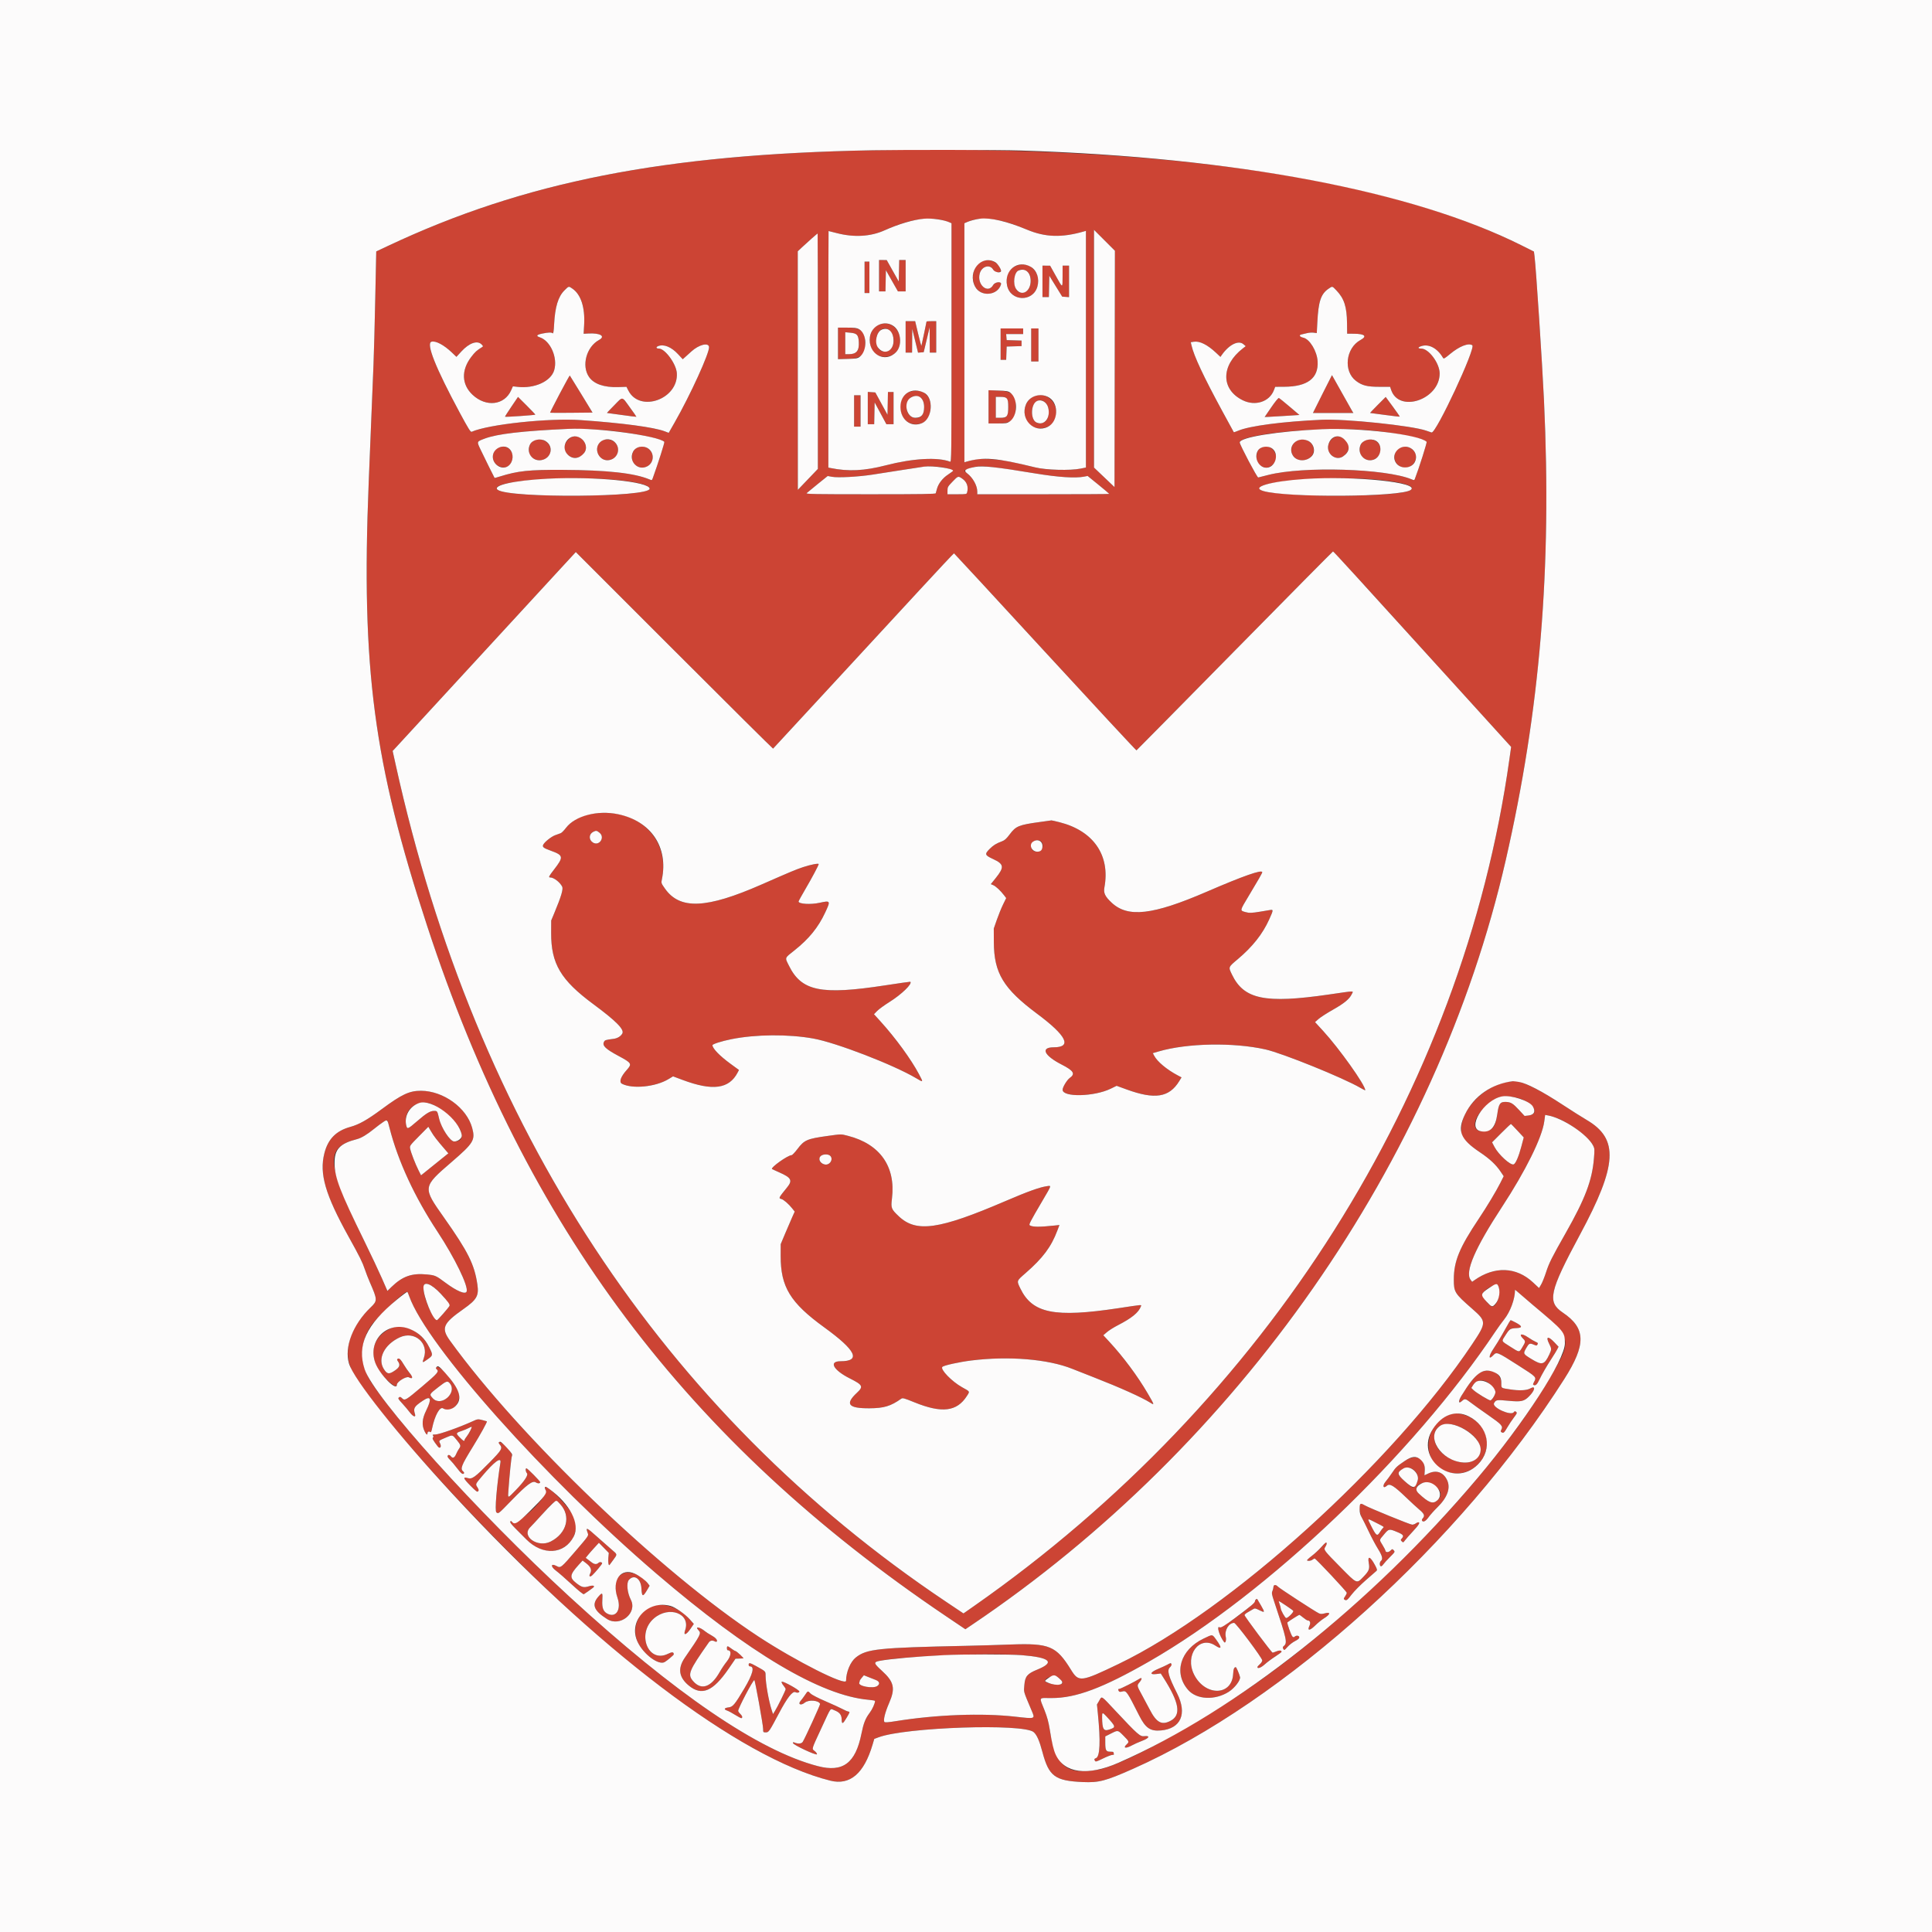 <svg id="svg" version="1.1" xmlns="http://www.w3.org/2000/svg" xmlns:xlink="http://www.w3.org/1999/xlink" width="400" height="400" viewBox="0, 0, 400,400"><rect x="0" y="0" width="400" height="400" fill="#333333" stroke="none"/><g id="svgg"><path id="path0" d="M180.750 31.113 C 137.519 31.913,108.545 37.626,80.324 50.914 L 77.898 52.056 77.694 61.820 C 77.582 67.190,77.418 73.346,77.329 75.500 C 77.087 81.383,76.525 95.186,76.331 100.000 C 74.780 138.433,77.342 157.852,88.429 191.678 C 108.907 254.158,142.174 298.414,195.893 334.638 L 199.869 337.319 201.143 336.462 C 256.443 299.248,297.461 240.513,311.748 178.083 C 318.861 147.001,321.293 117.782,319.667 82.917 C 319.304 75.134,318.003 55.320,317.702 53.000 L 317.583 52.083 315.000 50.791 C 287.105 36.840,240.487 30.007,180.750 31.113 M195.213 45.604 C 195.743 45.737,196.362 45.929,196.588 46.033 L 197.000 46.220 197.000 70.961 C 197.000 94.456,196.985 95.697,196.708 95.590 C 194.156 94.603,189.019 94.892,183.417 96.337 C 178.942 97.492,175.655 97.653,171.958 96.900 L 171.500 96.807 171.500 72.320 C 171.500 58.852,171.520 47.833,171.545 47.833 C 171.571 47.833,172.339 48.027,173.254 48.264 C 176.824 49.189,180.250 48.989,183.144 47.686 C 188.089 45.459,191.959 44.792,195.213 45.604 M206.693 45.595 C 208.341 45.908,210.094 46.483,212.581 47.528 C 216.412 49.138,219.827 49.246,224.458 47.903 L 224.833 47.794 224.833 72.295 L 224.833 96.796 223.708 97.023 C 221.561 97.457,216.592 97.321,214.333 96.768 C 209.079 95.480,207.282 95.156,204.833 95.056 C 202.436 94.958,202.171 94.988,200.042 95.598 L 199.667 95.706 199.667 70.961 L 199.667 46.217 200.292 45.946 C 202.071 45.173,203.928 45.071,206.693 45.595 M230.792 76.385 L 230.750 100.850 228.625 98.827 L 226.500 96.805 226.500 72.195 L 226.500 47.585 228.667 49.752 L 230.834 51.919 230.792 76.385 M169.333 72.708 L 169.332 97.083 167.258 99.250 L 165.184 101.417 165.175 76.722 L 165.167 52.027 166.042 51.201 C 167.071 50.230,169.216 48.333,169.285 48.333 C 169.312 48.333,169.333 59.302,169.333 72.708 M182.000 57.083 L 182.000 60.333 182.662 60.333 L 183.324 60.333 183.370 58.137 L 183.417 55.942 184.663 58.137 L 185.910 60.333 186.705 60.333 L 187.500 60.333 187.500 57.083 L 187.500 53.833 186.838 53.833 L 186.176 53.833 186.130 56.065 L 186.083 58.296 184.833 56.071 L 183.583 53.845 182.792 53.839 L 182.000 53.833 182.000 57.083 M203.447 54.066 C 200.994 54.975,200.702 59.228,203.009 60.463 C 204.660 61.347,206.761 60.560,207.247 58.875 C 207.437 58.219,206.014 58.331,205.632 59.003 C 204.533 60.933,202.215 58.964,202.842 56.633 C 203.251 55.116,204.950 54.633,205.636 55.838 C 205.867 56.244,206.025 56.331,206.532 56.332 C 207.337 56.334,207.396 56.193,206.953 55.320 C 206.340 54.111,204.806 53.562,203.447 54.066 M179.000 57.417 L 179.000 60.667 179.500 60.667 L 180.000 60.667 180.000 57.417 L 180.000 54.167 179.500 54.167 L 179.000 54.167 179.000 57.417 M210.667 54.926 C 208.941 55.487,208.094 57.127,208.506 59.111 C 209.193 62.421,213.830 62.606,214.773 59.361 C 215.597 56.526,213.318 54.065,210.667 54.926 M215.833 58.250 L 215.833 61.500 216.495 61.500 L 217.157 61.500 217.203 59.296 L 217.250 57.091 218.585 59.254 L 219.920 61.417 220.627 61.468 L 221.333 61.519 221.333 58.260 L 221.333 55.000 220.667 55.000 L 220.000 55.000 219.995 57.208 C 219.989 59.769,220.080 59.786,218.487 56.928 L 217.417 55.008 216.625 55.004 L 215.833 55.000 215.833 58.250 M212.381 56.014 C 213.805 56.663,213.723 59.748,212.263 60.444 C 211.027 61.033,210.000 60.022,210.000 58.217 C 210.000 56.287,210.983 55.377,212.381 56.014 M118.519 59.763 C 120.282 60.985,121.145 63.657,120.940 67.261 L 120.835 69.104 121.793 69.049 C 124.275 68.905,125.446 69.614,124.014 70.393 C 121.412 71.809,120.354 75.719,121.946 78.037 C 122.951 79.500,125.050 80.232,127.977 80.140 L 129.703 80.086 130.089 80.846 C 132.459 85.508,140.476 82.642,140.131 77.256 C 140.008 75.339,137.686 72.167,136.406 72.167 C 135.825 72.167,135.750 71.857,136.282 71.652 C 137.454 71.199,139.003 71.835,140.398 73.342 L 141.353 74.373 141.801 73.978 C 142.048 73.761,142.644 73.223,143.125 72.782 C 144.680 71.359,146.683 70.844,146.799 71.837 C 146.934 72.997,142.921 81.799,139.651 87.516 L 138.450 89.616 137.605 89.295 C 135.400 88.457,128.884 87.586,120.310 86.983 C 113.656 86.515,101.122 87.851,97.648 89.398 C 97.431 89.495,96.960 88.740,95.198 85.467 C 90.193 76.174,88.175 71.118,89.325 70.753 C 90.159 70.488,91.892 71.396,93.525 72.954 L 94.499 73.883 95.521 72.767 C 97.140 71.000,98.831 70.410,99.704 71.307 C 100.069 71.683,100.072 71.705,99.772 71.891 C 98.692 72.558,98.350 72.870,97.554 73.915 C 95.461 76.663,95.570 79.616,97.841 81.741 C 100.644 84.363,104.456 83.907,105.836 80.785 L 106.188 79.986 107.154 80.095 C 110.667 80.493,114.054 78.957,114.737 76.657 C 115.505 74.073,113.976 70.568,111.763 69.838 C 110.924 69.561,111.084 69.312,112.260 69.064 C 113.501 68.802,114.217 68.783,114.441 69.007 C 114.561 69.128,114.648 68.555,114.724 67.132 C 114.916 63.541,115.558 61.426,116.849 60.135 C 117.787 59.197,117.723 59.212,118.519 59.763 M276.689 60.125 C 278.296 61.799,278.851 63.511,278.889 66.917 L 278.914 69.083 280.332 69.096 C 282.584 69.117,283.103 69.619,281.678 70.394 C 278.610 72.064,278.082 76.848,280.743 78.860 C 282.016 79.823,283.052 80.083,285.612 80.083 L 287.807 80.083 288.011 80.699 C 289.621 85.577,298.060 82.743,298.067 77.322 C 298.070 75.222,295.804 72.167,294.244 72.167 C 293.496 72.167,293.505 71.913,294.262 71.663 C 295.828 71.146,297.603 72.100,298.753 74.077 C 298.904 74.336,299.068 74.249,300.213 73.297 C 302.151 71.685,304.030 70.945,304.824 71.481 C 305.608 72.009,297.306 89.799,296.394 89.543 C 296.315 89.520,295.811 89.348,295.274 89.160 C 292.320 88.124,278.549 86.688,273.667 86.908 C 265.566 87.272,258.666 88.179,256.320 89.188 C 255.864 89.385,255.469 89.516,255.443 89.481 C 255.416 89.446,254.337 87.467,253.044 85.083 C 249.161 77.925,247.176 73.685,246.684 71.494 L 246.540 70.856 247.145 70.755 C 248.367 70.552,249.979 71.352,251.797 73.063 L 252.678 73.892 252.960 73.488 C 254.447 71.364,256.399 70.382,257.417 71.247 L 257.917 71.672 257.333 72.121 C 252.755 75.650,252.739 80.625,257.298 82.870 C 259.885 84.143,262.827 83.191,263.747 80.782 L 264.014 80.083 265.882 80.074 C 270.709 80.049,273.000 78.309,272.798 74.822 C 272.676 72.705,271.169 70.210,269.837 69.917 C 269.085 69.752,268.861 69.370,269.444 69.247 C 269.704 69.193,270.236 69.067,270.626 68.969 C 271.016 68.870,271.625 68.829,271.979 68.876 L 272.624 68.963 272.742 66.690 C 272.965 62.384,273.482 60.847,275.068 59.771 C 275.887 59.215,275.797 59.196,276.689 60.125 M187.500 69.750 L 187.500 73.000 188.167 73.000 L 188.833 73.000 188.853 70.542 L 188.873 68.083 189.474 70.550 L 190.074 73.016 190.658 72.966 L 191.242 72.917 191.858 70.333 L 192.475 67.750 192.487 70.375 L 192.500 73.000 193.167 73.000 L 193.833 73.000 193.833 69.750 L 193.833 66.500 192.833 66.500 C 192.283 66.500,191.833 66.526,191.833 66.557 C 191.833 66.646,190.831 71.396,190.772 71.583 C 190.744 71.675,190.440 70.569,190.097 69.125 L 189.473 66.500 188.487 66.500 L 187.500 66.500 187.500 69.750 M181.667 67.375 C 179.466 68.550,179.534 72.521,181.774 73.584 C 183.479 74.393,185.686 73.508,186.170 71.822 C 187.106 68.559,184.419 65.905,181.667 67.375 M173.500 71.097 L 173.500 74.361 175.488 74.306 C 178.360 74.225,179.248 73.399,179.133 70.917 C 179.019 68.464,178.251 67.833,175.378 67.833 L 173.500 67.833 173.500 71.097 M184.064 68.348 C 185.554 69.520,185.259 72.329,183.603 72.742 C 182.375 73.048,181.419 72.077,181.428 70.533 C 181.440 68.591,182.868 67.407,184.064 68.348 M207.167 71.250 L 207.167 74.500 207.743 74.500 L 208.320 74.500 208.368 73.125 L 208.417 71.750 209.958 71.702 L 211.500 71.654 211.500 71.083 L 211.500 70.513 209.958 70.465 L 208.417 70.417 208.365 69.792 L 208.313 69.167 210.073 69.167 L 211.833 69.167 211.833 68.583 L 211.833 68.000 209.500 68.000 L 207.167 68.000 207.167 71.250 M213.500 71.417 L 213.500 74.833 214.250 74.833 L 215.000 74.833 215.000 71.417 L 215.000 68.000 214.250 68.000 L 213.500 68.000 213.500 71.417 M177.390 69.316 C 177.647 69.573,177.751 69.934,177.803 70.748 C 177.921 72.596,177.337 73.333,175.758 73.333 L 175.000 73.333 175.000 71.060 L 175.000 68.787 176.023 68.880 C 176.746 68.945,177.147 69.073,177.390 69.316 M115.873 81.540 C 114.755 83.661,113.865 85.420,113.895 85.451 C 113.925 85.481,115.913 85.486,118.313 85.461 L 122.676 85.417 120.357 81.616 C 119.082 79.526,118.008 77.786,117.972 77.750 C 117.936 77.714,116.991 79.419,115.873 81.540 M273.790 81.583 L 271.834 85.500 276.020 85.500 L 280.205 85.500 279.965 85.125 C 279.833 84.919,278.841 83.156,277.760 81.208 C 276.679 79.260,275.784 77.667,275.771 77.667 C 275.758 77.667,274.866 79.429,273.790 81.583 M188.831 80.983 C 185.125 81.732,185.794 87.833,189.582 87.833 C 191.588 87.833,192.663 86.520,192.666 84.068 C 192.668 81.826,191.060 80.532,188.831 80.983 M204.667 84.229 L 204.667 87.667 206.559 87.667 C 209.399 87.667,210.172 86.997,210.293 84.431 C 210.420 81.759,209.616 80.969,206.667 80.864 L 204.667 80.792 204.667 84.229 M179.667 84.491 L 179.667 87.833 180.329 87.833 L 180.991 87.833 181.037 85.571 L 181.083 83.308 182.303 85.571 L 183.522 87.833 184.261 87.833 L 185.000 87.833 185.000 84.500 L 185.000 81.167 184.421 81.167 L 183.842 81.167 183.796 83.523 L 183.750 85.880 182.488 83.565 L 181.226 81.250 180.446 81.199 L 179.667 81.148 179.667 84.491 M176.833 85.083 L 176.833 88.333 177.500 88.333 L 178.167 88.333 178.167 85.083 L 178.167 81.833 177.500 81.833 L 176.833 81.833 176.833 85.083 M213.917 82.138 C 211.758 83.159,211.481 86.618,213.438 88.111 C 214.693 89.068,217.106 88.767,217.963 87.545 C 220.087 84.518,217.159 80.604,213.917 82.138 M190.476 82.238 C 191.629 82.834,191.653 85.716,190.509 86.328 C 189.345 86.951,187.957 86.185,187.750 84.807 C 187.444 82.769,188.882 81.413,190.476 82.238 M105.877 84.201 C 105.121 85.314,104.527 86.249,104.556 86.278 C 104.652 86.374,110.833 85.946,110.833 85.844 C 110.833 85.789,110.027 84.941,109.042 83.960 L 107.250 82.176 105.877 84.201 M208.433 82.518 C 208.876 83.009,208.891 85.383,208.454 86.049 C 208.188 86.456,208.062 86.500,207.163 86.500 L 206.167 86.500 206.167 84.333 L 206.167 82.167 207.141 82.167 C 207.920 82.167,208.179 82.237,208.433 82.518 M285.241 83.842 C 284.333 84.754,283.626 85.500,283.670 85.501 C 283.714 85.501,285.098 85.685,286.745 85.908 C 288.392 86.132,289.766 86.290,289.797 86.259 C 289.828 86.227,289.187 85.298,288.373 84.193 L 286.893 82.185 285.241 83.842 M127.167 83.916 C 126.300 84.787,125.626 85.500,125.670 85.500 C 125.714 85.500,127.094 85.688,128.736 85.917 C 130.378 86.146,131.740 86.315,131.762 86.292 C 131.822 86.229,129.011 82.423,128.868 82.374 C 128.800 82.351,128.035 83.045,127.167 83.916 M263.203 84.330 L 261.832 86.333 262.457 86.316 C 262.802 86.307,264.421 86.213,266.057 86.108 L 269.030 85.917 267.009 84.201 C 265.898 83.257,264.896 82.449,264.782 82.406 C 264.660 82.359,264.012 83.149,263.203 84.330 M216.451 83.365 C 217.486 84.338,217.305 86.828,216.154 87.423 C 214.774 88.137,213.666 87.195,213.667 85.308 C 213.668 83.241,215.189 82.180,216.451 83.365 M124.500 89.009 C 129.963 89.411,136.740 90.694,137.543 91.479 C 137.644 91.577,136.271 95.891,135.168 98.945 C 134.980 99.465,134.968 99.470,134.436 99.247 C 131.323 97.946,125.675 97.328,116.481 97.283 C 109.484 97.248,107.236 97.485,103.507 98.650 C 102.915 98.835,102.416 98.971,102.398 98.952 C 102.337 98.887,100.216 94.596,99.502 93.095 C 98.689 91.384,98.668 91.443,100.323 90.816 C 102.931 89.828,108.165 89.219,117.750 88.788 C 119.044 88.729,122.025 88.827,124.500 89.009 M282.500 89.010 C 288.085 89.418,294.555 90.655,295.370 91.470 C 295.488 91.588,293.754 97.049,292.917 99.195 C 292.819 99.444,292.751 99.449,292.241 99.235 C 286.913 97.009,269.826 96.488,262.583 98.331 C 261.575 98.587,260.637 98.824,260.500 98.857 C 260.284 98.909,256.703 92.130,256.674 91.616 C 256.581 89.940,272.814 88.302,282.500 89.010 M117.656 90.991 C 116.619 92.081,116.589 93.203,117.571 94.155 C 119.378 95.906,122.304 93.677,121.001 91.540 C 120.176 90.187,118.658 89.938,117.656 90.991 M275.751 90.883 C 274.722 91.912,274.679 93.304,275.647 94.231 C 276.686 95.227,278.200 94.887,278.991 93.481 C 280.061 91.577,277.283 89.350,275.751 90.883 M110.460 91.261 C 109.450 91.809,109.156 93.565,109.922 94.476 C 111.258 96.063,114.000 95.183,114.000 93.167 C 114.000 91.517,111.987 90.433,110.460 91.261 M124.233 91.567 C 122.746 93.054,124.161 95.686,126.209 95.242 C 128.840 94.673,128.417 91.000,125.721 91.000 C 124.896 91.000,124.741 91.059,124.233 91.567 M268.383 91.327 C 267.356 91.953,267.041 93.268,267.671 94.302 C 268.783 96.126,272.000 95.309,272.000 93.202 C 272.000 91.439,269.945 90.374,268.383 91.327 M282.403 91.314 C 281.326 91.971,281.182 93.835,282.143 94.694 C 283.979 96.334,286.637 94.327,285.580 92.099 C 285.071 91.028,283.507 90.641,282.403 91.314 M103.250 92.659 C 101.640 93.325,101.631 95.716,103.235 96.493 C 104.531 97.120,105.620 96.668,106.019 95.337 C 106.585 93.447,105.015 91.929,103.250 92.659 M131.794 92.761 C 131.185 93.091,130.833 93.817,130.833 94.744 C 130.833 96.904,133.888 97.599,134.884 95.667 C 135.894 93.708,133.755 91.697,131.794 92.761 M261.018 92.733 C 259.752 93.434,259.888 95.926,261.226 96.561 C 261.978 96.918,262.465 96.904,263.116 96.507 C 265.529 95.036,263.488 91.364,261.018 92.733 M289.838 92.713 C 288.283 93.500,288.331 95.820,289.918 96.573 C 291.466 97.308,293.167 96.239,293.167 94.531 C 293.167 93.034,291.261 91.994,289.838 92.713 M196.208 96.998 C 197.568 97.419,197.568 97.417,196.290 98.250 C 195.162 98.986,194.282 100.120,193.983 101.223 C 193.880 101.605,193.769 102.010,193.736 102.125 C 193.690 102.289,190.843 102.333,180.220 102.333 C 168.619 102.333,166.796 102.301,167.006 102.098 C 167.140 101.968,168.176 101.117,169.308 100.207 L 171.366 98.551 172.225 98.712 C 173.482 98.947,177.689 98.723,180.667 98.262 C 182.088 98.042,184.938 97.597,187.000 97.273 C 191.968 96.493,191.693 96.522,193.500 96.590 C 194.481 96.627,195.511 96.782,196.208 96.998 M207.720 97.004 C 209.661 97.281,212.600 97.732,214.250 98.005 C 219.109 98.808,222.607 99.040,224.466 98.680 L 225.182 98.542 227.425 100.364 C 228.658 101.366,229.667 102.219,229.667 102.260 C 229.667 102.300,223.517 102.333,216.000 102.333 L 202.333 102.333 202.333 101.771 C 202.333 100.537,201.396 98.858,200.220 97.987 C 199.519 97.467,199.528 97.413,200.375 97.093 C 202.244 96.387,203.305 96.374,207.720 97.004 M199.210 99.088 C 200.184 99.750,200.546 100.771,200.228 101.958 C 200.131 102.321,200.060 102.333,198.147 102.333 L 196.167 102.333 196.167 101.569 C 196.167 100.859,196.240 100.728,197.193 99.736 C 198.360 98.520,198.369 98.517,199.210 99.088 M124.917 99.170 C 130.825 99.517,134.500 100.291,134.500 101.187 C 134.500 102.974,105.478 103.188,103.058 101.419 C 100.932 99.864,113.948 98.525,124.917 99.170 M286.135 99.413 C 290.837 99.931,293.090 100.701,292.074 101.444 C 289.710 103.173,261.435 102.976,260.764 101.227 C 260.113 99.531,276.546 98.356,286.135 99.413 M282.434 121.125 C 285.916 124.952,294.005 133.858,300.409 140.917 C 306.813 147.975,312.235 153.949,312.458 154.192 L 312.865 154.634 312.505 157.192 C 302.825 226.032,262.357 290.053,201.697 332.492 L 199.478 334.045 195.864 331.624 C 137.255 292.364,98.472 233.369,81.911 158.279 L 81.292 155.475 81.789 154.946 C 82.063 154.655,88.910 147.217,97.005 138.417 C 105.100 129.617,113.409 120.590,115.469 118.357 L 119.214 114.297 139.600 134.683 C 150.812 145.896,160.018 155.035,160.056 154.993 C 160.095 154.951,165.367 149.247,171.772 142.316 C 178.176 135.386,186.567 126.299,190.417 122.123 C 194.267 117.946,197.462 114.541,197.517 114.556 C 197.573 114.571,206.069 123.771,216.397 135.000 C 226.726 146.229,235.231 155.387,235.297 155.352 C 235.363 155.316,244.519 146.034,255.644 134.727 C 266.769 123.419,275.923 114.167,275.987 114.167 C 276.051 114.167,278.952 117.298,282.434 121.125 M122.391 168.516 C 120.265 168.871,118.263 169.977,117.193 171.389 C 116.787 171.923,116.297 172.422,116.103 172.498 C 115.909 172.573,115.400 172.758,114.972 172.909 C 114.179 173.189,112.801 174.270,112.485 174.861 C 112.227 175.344,112.501 175.573,113.967 176.101 C 116.689 177.081,116.746 177.397,114.683 180.064 C 113.611 181.449,113.508 181.667,113.923 181.667 C 114.652 181.667,115.910 182.630,116.388 183.554 C 116.655 184.070,116.207 185.578,114.746 189.083 L 114.121 190.583 114.112 193.167 C 114.091 199.523,116.093 202.906,122.826 207.887 C 127.557 211.387,129.294 213.140,128.850 213.969 C 128.538 214.552,127.839 214.979,127.030 215.082 C 125.312 215.301,125.221 215.331,125.023 215.765 C 124.682 216.515,125.420 217.209,128.056 218.619 C 130.779 220.076,130.891 220.266,129.772 221.511 C 128.495 222.931,128.112 224.045,128.783 224.388 C 130.970 225.505,135.726 225.030,138.383 223.430 L 139.349 222.848 141.322 223.586 C 147.561 225.920,150.962 225.458,152.730 222.039 L 152.995 221.526 151.289 220.281 C 149.027 218.631,147.528 217.092,147.506 216.398 C 147.499 216.166,149.384 215.564,151.390 215.158 C 156.418 214.140,163.204 214.084,168.388 215.017 C 173.118 215.869,184.973 220.441,189.667 223.224 C 191.215 224.142,191.201 224.162,190.259 222.384 C 188.632 219.315,185.405 214.892,182.280 211.450 L 180.949 209.983 181.599 209.313 C 181.957 208.944,183.103 208.109,184.146 207.456 C 186.671 205.877,188.967 203.648,188.470 203.259 C 188.441 203.236,186.054 203.579,183.167 204.021 C 169.985 206.038,165.957 205.212,163.355 199.960 C 162.472 198.178,162.379 198.437,164.519 196.735 C 167.480 194.380,169.401 192.016,170.821 188.981 C 172.000 186.461,171.971 186.410,169.667 186.917 C 167.825 187.322,165.333 187.165,165.333 186.644 C 165.333 186.557,165.977 185.388,166.764 184.045 C 168.121 181.730,169.500 179.135,169.500 178.899 C 169.500 178.688,167.788 179.022,166.281 179.527 C 164.734 180.045,163.812 180.430,157.667 183.129 C 146.239 188.148,140.764 188.378,137.668 183.970 C 136.886 182.857,136.877 182.829,137.039 182.045 C 138.810 173.455,131.767 166.949,122.391 168.516 M215.365 170.178 C 210.919 170.785,210.336 171.022,209.045 172.750 C 208.368 173.655,208.013 173.976,207.461 174.180 C 206.271 174.620,205.664 174.994,204.899 175.759 C 203.818 176.840,203.891 177.061,205.593 177.847 C 207.886 178.907,207.974 179.530,206.149 181.798 L 205.140 183.052 205.640 183.262 C 206.175 183.488,207.150 184.397,207.876 185.349 L 208.324 185.936 207.676 187.260 C 207.320 187.988,206.741 189.408,206.390 190.417 L 205.752 192.250 205.766 195.083 C 205.797 201.475,207.746 204.693,214.750 209.910 C 220.835 214.443,222.014 216.833,218.165 216.833 C 215.360 216.833,216.146 218.538,219.817 220.415 C 222.292 221.682,222.681 222.326,221.485 223.177 C 220.909 223.587,220.004 225.080,220.002 225.623 C 219.995 227.215,226.551 227.069,229.968 225.400 L 231.187 224.805 233.218 225.547 C 239.099 227.694,242.059 227.233,244.143 223.845 L 244.626 223.061 243.857 222.656 C 241.575 221.452,239.582 219.786,238.942 218.548 L 238.681 218.044 239.882 217.692 C 245.769 215.963,255.329 215.779,261.986 217.268 C 265.505 218.054,278.134 223.166,281.651 225.228 C 282.210 225.555,282.667 225.779,282.667 225.726 C 282.667 224.655,277.302 217.106,273.931 213.433 L 272.263 211.617 272.998 210.965 C 273.401 210.607,274.746 209.741,275.986 209.041 C 278.308 207.730,279.381 206.844,279.867 205.837 C 280.225 205.093,280.780 205.084,275.079 205.910 C 261.902 207.819,257.529 206.913,255.060 201.762 C 254.303 200.182,254.269 200.271,256.275 198.580 C 259.340 195.996,261.414 193.372,262.773 190.358 C 263.657 188.398,263.667 188.290,262.958 188.408 C 262.660 188.457,261.742 188.611,260.917 188.748 C 259.156 189.042,258.623 189.057,257.833 188.832 C 256.681 188.503,256.662 188.596,258.538 185.478 C 260.516 182.192,261.333 180.763,261.333 180.590 C 261.333 179.974,257.406 181.352,249.833 184.625 C 238.657 189.456,233.530 190.047,230.158 186.892 C 228.779 185.602,228.441 184.892,228.656 183.729 C 229.886 177.080,226.403 172.018,219.373 170.235 C 218.503 170.014,217.744 169.843,217.687 169.854 C 217.630 169.866,216.585 170.011,215.365 170.178 M124.154 172.431 C 125.327 173.419,124.020 175.264,122.741 174.426 C 121.855 173.845,121.903 172.686,122.833 172.216 C 123.421 171.919,123.574 171.944,124.154 172.431 M215.571 174.262 C 216.266 174.957,215.737 176.333,214.775 176.333 C 213.940 176.333,213.500 175.931,213.500 175.167 C 213.500 174.146,214.861 173.551,215.571 174.262 M312.234 224.000 C 306.976 224.770,301.934 230.312,302.579 234.610 C 302.737 235.667,303.947 236.920,306.389 238.556 C 308.427 239.921,309.714 241.125,310.691 242.578 L 311.326 243.522 310.641 244.886 C 309.776 246.609,307.828 249.851,306.164 252.335 C 302.151 258.330,301.000 261.129,301.000 264.898 C 301.000 267.527,301.156 267.776,304.797 270.967 C 307.793 273.592,307.794 273.812,304.830 278.250 C 288.318 302.978,254.663 333.428,231.606 344.500 C 223.762 348.267,223.348 348.318,221.739 345.711 C 218.688 340.771,217.277 340.182,209.218 340.480 C 206.577 340.578,202.429 340.700,200.000 340.752 C 181.784 341.139,179.439 341.386,177.197 343.158 C 176.071 344.049,175.183 346.158,175.170 347.976 C 175.161 349.150,164.861 343.964,157.085 338.872 C 136.940 325.680,107.626 297.572,93.189 277.605 C 91.285 274.972,91.678 274.033,95.944 271.031 C 98.724 269.074,99.177 268.278,98.835 265.943 C 98.226 261.779,96.921 259.163,91.923 252.083 C 87.464 245.769,87.461 245.790,93.525 240.562 C 98.054 236.656,98.428 236.038,97.764 233.544 C 96.654 229.376,91.801 225.849,87.160 225.836 C 84.759 225.830,83.207 226.556,79.045 229.633 C 76.023 231.866,74.353 232.809,72.512 233.319 C 69.579 234.132,67.916 235.822,67.167 238.749 C 66.079 243.001,67.338 247.338,72.197 256.083 C 74.490 260.209,75.052 261.341,75.550 262.842 C 75.777 263.525,76.241 264.721,76.582 265.500 C 78.169 269.127,78.174 269.313,76.730 270.694 C 72.258 274.975,70.815 280.278,73.075 284.129 C 78.137 292.753,97.084 313.861,114.334 330.092 C 136.548 350.994,157.588 365.091,171.903 368.665 C 175.976 369.681,178.878 367.212,180.653 361.219 L 181.008 360.021 181.900 359.687 C 187.473 357.602,211.832 356.785,214.001 358.610 C 214.663 359.167,215.202 360.389,215.828 362.750 C 217.157 367.767,218.422 368.707,224.186 368.955 C 227.527 369.100,228.876 368.745,234.536 366.237 C 265.862 352.354,302.324 319.404,323.877 285.500 C 328.428 278.341,328.352 274.987,323.566 271.764 C 320.284 269.553,320.746 267.456,327.124 255.602 C 334.876 241.197,335.190 235.780,328.500 231.872 C 327.629 231.363,325.339 229.914,323.412 228.651 C 318.369 225.349,314.816 223.672,313.250 223.855 C 313.158 223.866,312.701 223.931,312.234 224.000 M313.667 227.194 C 317.114 227.829,319.189 230.646,316.438 230.956 L 315.646 231.046 314.531 229.839 C 313.251 228.453,312.811 228.181,311.788 228.142 C 310.582 228.097,310.295 228.503,310.000 230.676 C 309.682 233.015,309.163 233.849,307.841 234.146 C 304.812 234.827,304.469 232.150,307.233 229.413 C 309.615 227.054,310.759 226.659,313.667 227.194 M89.750 228.766 C 94.702 231.306,97.547 236.333,94.032 236.333 C 93.207 236.333,91.365 233.543,90.919 231.618 C 90.548 230.019,90.536 230.000,89.892 230.000 C 89.052 230.000,88.287 230.463,86.334 232.153 C 84.505 233.736,84.331 233.815,84.146 233.154 C 83.207 229.794,86.589 227.146,89.750 228.766 M321.833 231.291 C 324.766 232.263,328.876 235.289,329.846 237.192 C 330.152 237.791,330.163 237.983,330.006 239.877 C 329.630 244.401,328.188 248.200,324.137 255.333 C 321.283 260.359,320.716 261.491,320.104 263.383 C 319.784 264.373,319.325 265.520,319.084 265.931 L 318.645 266.679 317.391 265.508 C 313.930 262.276,309.440 262.105,305.271 265.048 L 304.791 265.386 304.483 264.985 C 303.240 263.368,305.353 258.457,311.002 249.833 C 315.854 242.425,319.265 235.528,319.719 232.208 L 319.907 230.832 320.495 230.937 C 320.819 230.995,321.421 231.155,321.833 231.291 M80.665 233.583 C 82.415 240.413,85.838 247.808,90.578 255.000 C 94.155 260.427,97.024 266.328,96.610 267.406 C 96.358 268.063,94.575 267.319,92.250 265.587 C 90.255 264.100,90.116 264.038,88.382 263.864 C 85.262 263.551,83.321 264.239,81.031 266.470 L 80.208 267.271 79.076 264.677 C 78.453 263.251,76.824 259.796,75.455 257.000 C 67.420 240.586,67.201 237.572,73.917 235.841 C 74.807 235.611,76.000 234.896,77.417 233.742 C 78.905 232.530,80.036 231.798,80.173 231.958 C 80.232 232.027,80.453 232.758,80.665 233.583 M314.204 234.121 L 315.479 235.492 314.982 237.371 C 314.431 239.453,313.801 240.913,313.386 241.072 C 312.740 241.320,310.251 239.054,309.414 237.455 L 308.917 236.505 310.831 234.585 C 311.884 233.529,312.787 232.684,312.837 232.708 C 312.887 232.731,313.502 233.367,314.204 234.121 M90.654 236.242 C 91.074 236.744,91.734 237.523,92.121 237.972 L 92.826 238.788 90.000 241.064 L 87.175 243.339 86.651 242.302 C 85.984 240.980,85.062 238.596,84.917 237.813 C 84.806 237.219,84.838 237.175,86.743 235.246 L 88.682 233.284 89.287 234.306 C 89.620 234.869,90.235 235.740,90.654 236.242 M171.348 235.185 C 167.095 235.774,166.516 236.024,165.113 237.882 C 164.580 238.589,164.028 239.167,163.888 239.167 C 163.104 239.167,159.468 241.758,159.843 242.049 C 159.884 242.080,160.576 242.395,161.382 242.749 C 163.843 243.829,164.132 244.397,162.958 245.841 C 161.197 248.007,161.157 248.086,161.754 248.236 C 162.239 248.358,163.278 249.256,164.024 250.197 L 164.539 250.847 163.998 252.048 C 163.701 252.709,163.048 254.225,162.548 255.417 L 161.639 257.583 161.631 260.000 C 161.611 266.438,163.604 269.708,170.667 274.827 C 177.254 279.602,178.318 281.833,174.005 281.833 C 171.514 281.833,172.531 283.677,175.975 285.404 C 178.631 286.736,178.799 287.076,177.430 288.350 C 174.899 290.706,175.606 291.593,180.000 291.571 C 183.005 291.556,184.396 291.139,186.583 289.596 C 186.883 289.384,187.160 289.459,189.333 290.340 C 195.024 292.646,198.120 292.267,200.195 289.009 C 200.814 288.036,200.875 288.146,199.208 287.224 C 197.083 286.049,194.605 283.495,195.105 282.995 C 195.413 282.687,198.575 281.990,201.083 281.677 C 208.815 280.713,216.960 281.384,222.000 283.402 C 222.779 283.714,224.775 284.499,226.436 285.148 C 231.889 287.277,236.421 289.315,238.196 290.435 C 239.048 290.973,239.024 290.891,237.615 288.476 C 235.531 284.906,232.550 280.899,229.647 277.767 L 228.428 276.452 229.172 275.807 C 229.582 275.452,230.592 274.816,231.417 274.392 C 234.353 272.884,235.751 271.736,236.221 270.448 C 236.347 270.100,236.678 270.072,231.583 270.842 C 218.308 272.849,213.734 271.927,211.239 266.738 C 210.472 265.143,210.441 265.231,212.318 263.597 C 215.918 260.462,217.642 258.153,218.921 254.753 L 219.346 253.624 218.382 253.728 C 215.240 254.067,213.776 254.057,213.205 253.694 C 212.967 253.543,213.249 252.993,215.798 248.653 C 217.795 245.251,217.736 245.445,216.731 245.589 C 215.241 245.803,212.796 246.683,208.167 248.670 C 194.386 254.585,189.712 255.251,186.080 251.815 C 184.510 250.330,184.428 250.116,184.671 248.134 C 185.480 241.529,182.198 236.858,175.554 235.159 C 174.084 234.783,174.264 234.782,171.348 235.185 M171.862 239.276 C 172.623 239.965,171.814 241.305,170.764 241.094 C 169.169 240.775,169.354 239.000,170.982 239.000 C 171.298 239.000,171.694 239.124,171.862 239.276 M89.509 266.306 C 90.856 267.164,93.293 269.973,93.055 270.393 C 92.800 270.842,90.613 273.333,90.474 273.333 C 89.959 273.333,88.499 270.536,88.004 268.598 C 87.300 265.844,87.738 265.177,89.509 266.306 M310.146 266.128 C 310.856 267.455,310.001 270.500,308.917 270.500 C 308.475 270.500,306.812 268.491,306.866 268.022 C 306.966 267.154,309.815 265.509,310.146 266.128 M317.279 270.105 C 325.692 277.176,325.685 277.139,320.622 285.739 C 308.666 306.048,282.689 332.836,259.083 349.200 C 247.247 357.405,232.180 365.569,227.346 366.397 C 220.710 367.535,218.575 365.749,217.332 358.025 C 217.093 356.539,216.796 355.449,216.263 354.108 C 215.119 351.233,214.937 351.555,217.706 351.564 C 222.743 351.581,228.304 349.500,237.878 344.015 C 262.410 329.961,292.517 301.263,309.670 275.583 C 310.159 274.850,310.950 273.762,311.426 273.167 C 312.698 271.576,313.667 268.929,313.667 267.042 C 313.667 267.005,314.173 267.422,314.792 267.968 C 315.410 268.514,316.530 269.476,317.279 270.105 M84.742 268.417 C 88.371 278.582,112.919 306.115,135.921 325.819 C 155.111 342.259,169.955 351.076,179.875 351.928 C 180.585 351.989,181.167 352.093,181.167 352.160 C 181.167 352.672,180.606 353.906,180.027 354.667 C 179.180 355.781,178.783 356.797,178.351 358.954 C 177.127 365.058,174.506 367.007,169.333 365.662 C 157.085 362.476,139.795 350.685,117.923 330.602 C 101.612 315.625,82.903 295.397,76.884 286.230 C 74.419 282.476,74.373 278.188,76.760 274.574 C 77.990 272.712,84.003 267.085,84.347 267.474 C 84.401 267.534,84.579 267.958,84.742 268.417 M312.280 274.042 C 312.059 274.431,311.481 275.462,310.995 276.333 C 310.509 277.204,309.708 278.509,309.214 279.233 C 308.174 280.760,308.142 281.674,309.167 280.583 C 309.861 279.844,309.940 279.876,314.250 282.630 C 318.236 285.178,318.145 285.081,317.578 286.178 C 317.347 286.623,317.347 286.683,317.580 286.772 C 317.940 286.910,318.256 286.601,318.685 285.695 C 319.212 284.581,320.245 282.793,321.255 281.250 C 321.735 280.517,322.252 279.671,322.403 279.371 L 322.679 278.826 321.815 277.913 C 320.501 276.524,319.964 276.687,320.751 278.237 C 321.260 279.241,321.262 279.373,320.774 280.417 C 319.757 282.595,319.265 282.722,317.072 281.375 C 315.312 280.294,315.310 280.289,316.012 279.062 C 316.564 278.098,316.705 278.039,317.588 278.408 C 318.118 278.629,318.178 278.624,318.328 278.343 C 318.465 278.088,318.403 278.001,317.954 277.818 C 317.659 277.697,316.936 277.272,316.350 276.872 C 315.043 275.983,314.349 276.156,315.322 277.129 C 315.893 277.701,315.884 277.794,315.122 279.042 C 314.518 280.031,314.602 280.039,312.649 278.792 C 310.730 277.566,310.814 277.798,311.757 276.340 C 312.558 275.102,312.673 275.034,314.083 274.960 C 315.228 274.900,315.174 274.555,313.917 273.880 C 312.667 273.208,312.757 273.199,312.280 274.042 M80.737 275.080 C 76.437 277.222,76.124 281.867,80.027 285.601 C 81.466 286.977,82.167 287.333,82.167 286.686 C 82.167 286.074,84.124 284.876,84.657 285.162 C 85.492 285.608,85.555 285.158,84.785 284.238 C 84.484 283.878,83.978 283.147,83.660 282.614 C 82.960 281.437,82.654 281.135,82.349 281.324 C 82.161 281.440,82.169 281.531,82.395 281.852 C 82.908 282.586,82.753 283.066,81.790 283.730 C 80.552 284.583,80.167 284.539,79.478 283.465 C 78.099 281.317,79.563 278.376,82.749 276.892 C 85.817 275.463,88.848 278.054,87.750 281.167 C 87.380 282.214,87.412 282.226,88.491 281.457 C 89.676 280.612,89.682 280.569,88.831 278.868 C 87.188 275.586,83.338 273.784,80.737 275.080 M90.358 283.054 C 90.206 283.237,90.219 283.336,90.415 283.498 C 90.955 283.947,90.636 284.322,87.391 287.065 C 83.944 289.978,83.830 290.044,83.224 289.476 C 82.909 289.180,82.799 289.154,82.589 289.329 C 82.368 289.512,82.456 289.672,83.260 290.540 C 83.769 291.090,84.487 291.939,84.855 292.427 C 85.541 293.334,86.156 293.533,85.917 292.769 C 85.532 291.541,85.724 291.216,87.564 289.985 C 89.218 288.878,89.446 289.570,88.237 292.030 C 87.379 293.775,87.288 295.056,87.926 296.375 C 88.235 297.013,88.500 297.191,88.500 296.760 C 88.500 296.425,88.807 296.271,89.059 296.479 C 89.221 296.615,89.314 296.436,89.468 295.694 C 90.008 293.076,91.070 291.153,91.734 291.588 C 93.325 292.630,95.416 290.723,95.018 288.593 C 94.685 286.810,90.937 282.356,90.358 283.054 M305.885 284.585 C 304.495 285.801,301.790 289.856,302.137 290.204 C 302.282 290.348,302.424 290.306,302.717 290.031 C 303.252 289.528,303.429 289.563,304.490 290.385 C 304.999 290.781,306.636 291.951,308.126 292.986 C 310.934 294.936,311.227 295.264,310.830 296.006 C 310.673 296.300,310.678 296.405,310.858 296.519 C 311.272 296.781,311.413 296.667,312.069 295.538 C 312.428 294.921,313.045 293.993,313.440 293.476 C 314.082 292.636,314.131 292.511,313.895 292.315 C 313.673 292.131,313.597 292.142,313.422 292.381 C 312.821 293.204,308.851 291.401,309.323 290.520 C 309.702 289.812,309.865 289.783,312.237 290.011 C 314.942 290.271,315.526 290.149,316.562 289.114 C 317.830 287.845,318.003 286.787,316.831 287.461 C 316.097 287.883,314.573 287.958,312.667 287.664 C 310.708 287.362,310.833 287.452,310.833 286.353 C 310.833 283.983,307.808 282.902,305.885 284.585 M307.825 286.079 C 308.411 286.382,309.479 287.606,309.609 288.125 C 309.710 288.528,309.017 289.773,308.604 289.932 C 308.365 290.023,305.635 288.368,305.019 287.757 L 304.621 287.363 304.974 286.792 C 305.551 285.858,306.796 285.547,307.825 286.079 M93.155 286.439 C 94.710 288.416,91.283 291.359,89.598 289.494 C 88.853 288.669,88.849 288.677,90.750 287.197 C 92.432 285.888,92.663 285.815,93.155 286.439 M300.333 292.814 C 294.931 294.571,294.070 302.363,299.042 304.502 C 305.401 307.238,310.947 299.126,305.882 294.497 C 304.251 293.006,301.918 292.299,300.333 292.814 M97.833 294.271 C 95.118 295.510,90.911 297.000,90.126 297.000 C 89.592 297.000,89.496 297.044,89.642 297.221 C 89.776 297.381,89.774 297.493,89.636 297.631 C 89.450 297.817,89.674 298.229,90.637 299.471 C 91.099 300.067,91.475 299.568,91.112 298.841 C 90.819 298.254,90.793 298.280,92.329 297.626 C 93.728 297.030,93.651 297.013,94.554 298.125 C 95.426 299.200,95.464 299.348,95.019 299.974 C 94.846 300.218,94.587 300.699,94.443 301.044 C 94.109 301.846,93.717 302.008,93.335 301.502 C 93.048 301.122,92.667 301.156,92.667 301.562 C 92.667 301.677,92.899 301.991,93.184 302.260 C 93.468 302.530,94.113 303.294,94.615 303.958 C 95.472 305.091,95.855 305.370,96.072 305.019 C 96.122 304.938,96.051 304.778,95.915 304.665 C 95.234 304.100,95.486 303.451,97.907 299.523 C 99.497 296.944,100.929 294.344,100.802 294.268 C 100.668 294.186,99.138 293.834,98.956 293.843 C 98.843 293.848,98.337 294.041,97.833 294.271 M302.540 295.557 C 305.680 297.068,307.274 299.624,306.180 301.395 C 304.144 304.689,297.001 301.738,296.941 297.579 C 296.903 294.973,299.429 294.061,302.540 295.557 M97.419 296.107 C 97.272 296.461,96.930 297.027,96.659 297.365 C 96.388 297.704,96.167 298.060,96.167 298.157 C 96.167 298.486,95.905 298.336,95.167 297.584 C 94.342 296.743,94.365 296.669,95.583 296.263 C 96.042 296.111,96.679 295.846,97.000 295.675 C 97.725 295.288,97.749 295.313,97.419 296.107 M103.277 298.611 C 103.216 298.673,103.268 298.842,103.393 298.986 C 104.126 299.835,103.981 300.107,101.365 302.777 C 98.356 305.848,97.738 306.296,96.873 306.030 C 95.771 305.692,95.897 306.080,97.373 307.573 C 98.576 308.789,98.820 308.967,98.994 308.757 C 99.161 308.557,99.131 308.398,98.838 307.924 C 98.417 307.242,98.384 307.318,99.870 305.553 C 102.314 302.647,103.809 301.545,103.610 302.792 C 102.826 307.707,102.408 312.854,102.772 313.120 C 103.212 313.442,103.117 313.517,105.939 310.609 C 109.116 307.337,110.272 306.479,110.927 306.908 C 111.351 307.186,111.833 307.160,111.833 306.860 C 111.833 306.651,109.207 304.000,109.001 304.000 C 108.736 304.000,108.806 304.693,109.103 305.022 C 109.429 305.382,108.581 306.664,106.801 308.500 C 105.066 310.289,105.138 310.282,105.255 308.650 C 105.498 305.259,105.848 301.817,105.987 301.452 C 106.235 300.798,103.724 298.165,103.277 298.611 M290.832 302.481 C 289.142 303.630,289.010 303.756,288.172 305.000 C 287.770 305.596,287.192 306.378,286.888 306.738 C 286.153 307.607,286.362 308.312,287.144 307.604 C 287.738 307.066,288.561 307.572,291.167 310.078 C 292.129 311.003,293.348 312.124,293.875 312.567 C 294.881 313.414,295.042 313.827,294.567 314.351 C 294.421 314.513,294.350 314.725,294.410 314.823 C 294.659 315.225,295.163 314.965,295.767 314.125 C 296.112 313.644,296.932 312.725,297.588 312.083 C 299.721 309.998,300.406 307.995,299.554 306.333 C 298.755 304.776,297.359 304.308,295.750 305.058 L 294.917 305.447 294.974 304.547 C 295.144 301.896,293.152 300.902,290.832 302.481 M292.641 304.289 C 293.753 305.119,293.878 306.514,292.940 307.606 C 292.477 308.143,292.452 308.132,290.764 306.613 C 289.416 305.401,289.282 305.089,289.875 304.552 C 290.759 303.751,291.789 303.653,292.641 304.289 M296.899 307.470 C 298.431 308.580,298.668 309.643,297.600 310.621 C 296.669 311.475,295.814 311.161,293.708 309.192 C 292.090 307.679,295.010 306.103,296.899 307.470 M112.793 307.929 C 112.740 307.982,112.817 308.234,112.963 308.489 C 113.684 309.745,106.894 316.161,105.993 315.075 C 105.823 314.870,105.752 314.861,105.644 315.034 C 105.553 315.181,105.885 315.625,106.678 316.417 C 107.321 317.058,108.350 318.091,108.965 318.711 C 111.821 321.593,115.393 321.914,117.801 319.507 C 119.192 318.115,119.646 315.870,118.881 314.167 C 117.908 312.003,113.369 307.353,112.793 307.929 M115.991 311.427 C 118.268 313.896,117.363 317.451,114.024 319.154 C 111.343 320.522,107.860 318.090,109.783 316.192 C 110.121 315.857,111.141 314.758,112.049 313.750 C 115.050 310.417,115.057 310.413,115.991 311.427 M281.611 311.444 C 281.317 311.739,281.515 313.436,281.928 314.158 C 282.161 314.566,282.813 315.878,283.378 317.075 C 283.942 318.271,284.800 319.883,285.285 320.658 C 286.188 322.100,286.363 322.796,285.917 323.167 C 285.621 323.412,285.585 324.097,285.859 324.266 C 285.971 324.335,286.190 324.184,286.387 323.900 C 286.572 323.634,287.203 322.940,287.788 322.357 C 288.813 321.338,288.842 321.286,288.564 320.979 C 288.281 320.666,288.267 320.667,287.846 321.069 C 287.434 321.462,286.833 321.428,286.833 321.012 C 286.833 320.936,286.571 320.438,286.250 319.905 C 285.533 318.714,285.504 318.938,286.534 317.705 C 287.538 316.503,287.602 316.491,289.262 317.182 C 290.562 317.723,290.733 317.966,290.219 318.534 C 289.956 318.824,289.957 318.861,290.230 319.130 C 290.505 319.401,290.540 319.390,290.883 318.917 C 291.083 318.642,291.828 317.796,292.540 317.037 C 293.763 315.733,294.096 315.160,293.625 315.172 C 293.510 315.175,293.271 315.287,293.093 315.422 C 292.915 315.557,292.591 315.667,292.373 315.667 C 291.965 315.667,283.521 312.221,282.532 311.651 C 281.936 311.308,281.782 311.273,281.611 311.444 M284.908 315.273 C 286.726 316.205,286.594 316.097,286.286 316.404 C 286.147 316.544,285.869 316.922,285.669 317.246 C 285.113 318.146,284.909 317.980,283.769 315.708 C 283.051 314.278,283.002 314.297,284.908 315.273 M121.500 316.697 C 121.500 316.805,121.586 317.132,121.692 317.423 C 121.883 317.951,121.871 317.968,119.253 321.019 C 116.154 324.630,116.083 324.687,115.262 324.245 C 114.039 323.586,113.922 324.306,115.108 325.190 C 115.644 325.589,117.118 326.875,118.383 328.046 C 119.789 329.349,120.761 330.131,120.883 330.060 C 121.154 329.902,122.339 329.069,122.741 328.753 C 123.291 328.321,122.847 328.145,121.914 328.426 C 120.838 328.750,120.436 328.645,119.285 327.742 C 117.877 326.637,117.960 326.020,119.789 324.003 L 120.618 323.090 121.267 323.580 C 122.347 324.395,122.597 325.030,122.159 325.848 C 121.870 326.388,122.157 326.567,122.623 326.138 C 123.216 325.592,124.667 323.844,124.667 323.676 C 124.667 323.401,124.138 323.338,123.892 323.584 C 123.547 323.929,123.051 323.896,122.526 323.493 C 122.283 323.306,121.899 323.015,121.673 322.846 L 121.263 322.540 121.711 321.978 C 121.957 321.669,122.573 320.967,123.078 320.417 L 123.997 319.417 125.022 320.466 L 126.047 321.515 125.950 322.555 C 125.867 323.439,126.013 324.259,126.206 323.995 C 126.238 323.952,126.579 323.489,126.965 322.965 C 127.843 321.775,127.853 321.849,126.712 320.888 C 126.187 320.445,124.859 319.277,123.762 318.292 C 121.786 316.517,121.500 316.316,121.500 316.697 M273.521 320.347 C 273.028 320.901,272.149 321.714,271.568 322.154 C 270.986 322.594,270.558 323.002,270.616 323.061 C 270.801 323.245,271.405 323.165,271.740 322.911 C 271.918 322.777,272.116 322.667,272.180 322.667 C 272.419 322.667,278.833 329.510,278.833 329.766 C 278.833 329.912,278.673 330.257,278.476 330.533 C 278.182 330.946,278.160 331.060,278.351 331.181 C 278.768 331.445,278.905 331.347,279.870 330.096 C 280.395 329.417,281.707 328.093,282.787 327.153 C 283.867 326.214,284.852 325.353,284.977 325.240 C 285.167 325.068,285.115 324.867,284.667 324.026 C 283.716 322.242,283.106 322.017,283.384 323.554 C 283.613 324.817,283.457 325.234,282.298 326.441 C 280.856 327.943,281.024 328.014,277.467 324.406 C 274.073 320.964,273.999 320.864,274.394 320.262 C 274.678 319.828,274.758 319.331,274.542 319.337 C 274.473 319.339,274.014 319.794,273.521 320.347 M129.075 325.734 C 127.438 326.447,126.985 328.286,127.837 330.761 C 128.694 333.251,127.540 335.055,125.717 334.076 C 124.895 333.635,124.612 332.863,124.703 331.301 C 124.792 329.763,124.723 329.665,124.052 330.381 C 122.410 332.134,122.845 333.411,125.693 335.208 C 128.399 336.915,132.019 333.959,130.602 331.200 C 129.854 329.743,129.659 327.713,130.208 327.099 C 131.298 325.879,132.694 326.825,132.802 328.856 C 132.900 330.706,133.097 330.720,134.122 328.952 L 134.493 328.311 134.122 327.808 C 132.913 326.172,130.421 325.148,129.075 325.734 M263.659 328.542 C 263.655 328.748,263.559 329.134,263.445 329.400 C 263.264 329.824,263.304 330.079,263.772 331.483 C 266.467 339.578,266.587 340.139,265.771 340.816 C 265.560 340.991,265.545 341.106,265.696 341.387 C 265.877 341.726,265.910 341.711,266.567 340.972 C 266.943 340.550,267.644 340.007,268.125 339.766 C 268.739 339.459,269.000 339.229,269.000 338.997 C 269.000 338.622,268.368 338.532,268.040 338.860 C 267.894 339.006,267.787 339.003,267.600 338.847 C 267.332 338.625,266.411 336.034,266.550 335.894 C 266.749 335.695,268.894 334.333,269.009 334.333 C 269.078 334.333,269.449 334.596,269.833 334.917 C 270.217 335.237,270.628 335.500,270.745 335.500 C 271.233 335.500,271.402 335.986,271.119 336.578 C 270.596 337.676,271.157 337.663,272.287 336.550 C 272.827 336.018,273.635 335.358,274.081 335.083 C 275.463 334.232,275.568 333.683,274.283 334.026 C 273.682 334.187,273.427 334.187,273.072 334.025 C 272.327 333.686,264.901 328.851,264.580 328.496 C 264.168 328.041,263.669 328.065,263.659 328.542 M260.042 331.120 C 259.927 331.161,259.833 331.335,259.833 331.507 C 259.833 332.127,252.971 337.208,252.514 336.925 C 251.795 336.481,252.483 338.749,253.441 339.982 C 253.697 340.312,253.933 339.577,253.783 338.919 C 253.471 337.556,254.397 336.000,255.519 336.000 C 255.890 336.000,261.333 343.268,261.333 343.764 C 261.333 343.974,261.115 344.321,260.833 344.558 C 260.558 344.789,260.333 345.058,260.333 345.156 C 260.333 345.571,261.096 345.278,261.892 344.557 C 262.364 344.130,263.331 343.410,264.042 342.957 C 264.752 342.504,265.333 342.063,265.333 341.978 C 265.333 341.679,264.867 341.648,264.249 341.906 C 263.906 342.050,263.561 342.167,263.481 342.167 C 263.280 342.167,257.667 334.663,257.667 334.393 C 257.667 334.272,257.948 334.018,258.292 333.829 C 258.635 333.639,259.120 333.358,259.368 333.203 C 259.801 332.934,259.854 332.940,260.725 333.368 C 261.904 333.946,261.926 333.886,261.076 332.395 C 260.252 330.948,260.313 331.023,260.042 331.120 M266.231 332.400 C 266.999 332.895,267.685 333.394,267.756 333.510 C 267.901 333.744,266.666 335.000,266.291 335.000 C 266.066 335.000,265.173 333.409,265.159 332.983 C 265.155 332.855,265.052 332.469,264.929 332.125 C 264.651 331.346,264.572 331.329,266.231 332.400 M134.938 332.578 C 132.121 333.582,130.696 337.277,132.059 340.043 C 133.298 342.556,136.344 344.801,137.595 344.122 C 138.049 343.876,139.501 342.658,139.497 342.526 C 139.485 342.001,139.172 341.973,138.265 342.417 C 134.178 344.416,131.742 338.215,135.382 335.076 C 138.531 332.360,143.054 334.069,141.851 337.520 C 141.433 338.721,142.075 338.529,142.992 337.179 L 143.648 336.212 142.785 335.244 C 140.588 332.779,137.407 331.698,134.938 332.578 M144.409 337.013 C 144.348 337.111,144.456 337.359,144.649 337.565 C 145.219 338.171,145.095 338.416,141.799 343.195 C 140.273 345.409,140.535 347.268,142.615 348.983 C 145.290 351.188,147.620 350.202,150.848 345.500 L 152.278 343.417 153.014 343.394 C 153.419 343.382,153.817 343.363,153.898 343.353 C 154.093 343.327,152.488 341.835,152.259 341.829 C 152.163 341.826,151.789 341.601,151.429 341.329 C 150.631 340.725,150.500 340.714,150.500 341.250 C 150.500 341.479,150.573 341.667,150.663 341.667 C 151.525 341.667,151.402 342.865,150.416 344.076 C 150.019 344.563,149.382 345.514,149.001 346.189 C 147.229 349.325,145.223 350.020,143.525 348.086 C 142.297 346.687,142.585 345.967,146.752 340.042 C 147.034 339.640,147.496 339.563,148.001 339.834 C 148.199 339.940,148.349 339.943,148.412 339.841 C 148.590 339.552,148.111 339.023,147.256 338.563 C 146.794 338.315,146.201 337.934,145.938 337.716 C 145.203 337.109,144.538 336.803,144.409 337.013 M249.191 339.252 C 244.362 341.559,242.918 346.381,246.002 349.894 C 247.772 351.910,251.577 352.074,254.417 350.257 C 255.631 349.480,256.881 347.839,256.733 347.215 C 256.580 346.562,255.980 345.166,255.854 345.169 C 255.508 345.178,255.366 345.551,255.308 346.602 C 255.053 351.180,249.468 351.225,247.205 346.667 C 245.225 342.678,248.318 338.517,251.633 340.708 C 252.932 341.567,253.019 341.164,251.877 339.589 C 250.941 338.299,251.135 338.323,249.191 339.252 M211.508 342.679 C 217.425 343.151,218.517 344.145,214.785 345.663 C 212.688 346.516,212.234 347.054,212.084 348.857 C 211.953 350.429,211.819 349.959,213.613 354.218 C 214.331 355.923,214.411 355.895,210.167 355.416 C 203.286 354.640,193.846 354.997,185.439 356.350 C 183.921 356.595,183.244 356.644,183.118 356.518 C 182.821 356.221,183.232 354.546,184.081 352.598 C 185.414 349.536,185.116 348.211,182.575 345.904 C 180.868 344.355,180.814 344.110,182.125 343.861 C 187.485 342.840,204.797 342.144,211.508 342.679 M155.000 344.667 C 155.000 344.854,155.111 345.000,155.254 345.000 C 156.290 345.000,155.884 346.601,154.079 349.632 C 152.106 352.945,151.726 353.399,150.841 353.500 C 149.941 353.603,149.797 353.906,150.533 354.152 C 150.836 354.254,151.606 354.667,152.246 355.072 C 152.885 355.476,153.466 355.771,153.537 355.727 C 153.780 355.577,153.667 355.225,153.250 354.833 C 153.021 354.618,152.833 354.338,152.833 354.210 C 152.833 353.664,155.880 347.859,156.177 347.840 C 156.320 347.830,158.001 357.155,158.000 357.958 C 158.000 358.650,158.013 358.667,158.554 358.667 C 159.159 358.667,159.263 358.515,161.258 354.750 C 163.016 351.431,164.112 350.036,164.711 350.357 C 165.042 350.534,165.500 350.444,165.500 350.201 C 165.500 349.900,162.426 348.167,161.892 348.167 C 161.709 348.167,161.889 348.601,162.250 349.030 C 162.479 349.303,162.666 349.614,162.665 349.721 C 162.663 349.969,160.996 353.370,160.453 354.234 L 160.044 354.885 159.776 354.067 C 159.158 352.182,158.517 348.579,158.504 346.917 C 158.497 345.993,158.577 346.071,156.424 344.882 C 155.276 344.247,155.000 344.205,155.000 344.667 M241.667 344.665 C 241.346 344.839,240.502 345.225,239.792 345.521 C 238.120 346.219,237.922 346.777,239.411 346.591 L 240.323 346.477 240.889 347.364 C 244.182 352.520,244.603 355.090,242.349 356.279 C 240.517 357.245,239.435 356.654,238.023 353.917 C 237.645 353.183,236.923 351.833,236.420 350.917 C 235.367 348.999,235.360 348.964,235.917 348.303 C 236.499 347.611,236.491 347.191,235.904 347.576 C 235.092 348.109,231.993 349.667,231.747 349.667 C 231.469 349.667,231.438 349.811,231.646 350.139 C 231.754 350.310,231.926 350.323,232.383 350.197 C 233.186 349.975,233.347 350.206,235.837 355.152 C 237.163 357.786,238.161 358.471,240.374 358.268 C 244.494 357.889,245.828 354.824,243.708 350.609 C 241.877 346.968,241.564 345.812,242.238 345.178 C 242.964 344.496,242.592 344.161,241.667 344.665 M181.292 347.808 C 182.109 348.123,182.247 348.641,181.630 349.074 C 180.775 349.673,177.629 349.107,177.899 348.403 C 177.954 348.258,178.000 348.076,178.000 347.999 C 178.000 347.922,178.192 347.630,178.427 347.351 L 178.855 346.843 179.719 347.189 C 180.194 347.380,180.902 347.658,181.292 347.808 M218.861 347.125 C 220.200 348.197,220.314 348.584,219.337 348.749 C 218.425 348.903,216.329 348.391,216.335 348.016 C 216.345 347.393,218.323 346.695,218.861 347.125 M166.650 350.958 C 166.357 351.394,165.963 351.920,165.776 352.128 C 165.117 352.860,165.804 353.186,166.608 352.523 C 167.426 351.849,169.536 352.026,169.791 352.790 C 169.848 352.960,166.663 359.909,166.193 360.640 C 165.937 361.039,165.208 361.089,164.458 360.759 C 164.256 360.670,164.167 360.705,164.167 360.873 C 164.167 361.238,169.065 363.530,169.142 363.201 C 169.174 363.064,168.965 362.767,168.678 362.542 C 168.033 362.038,167.935 362.368,170.119 357.667 C 172.173 353.245,171.816 353.736,172.728 354.084 C 173.814 354.499,174.238 355.019,174.256 355.957 C 174.277 357.060,174.488 356.992,175.295 355.623 C 175.980 354.461,175.993 354.415,175.640 354.359 C 175.438 354.328,174.893 354.094,174.428 353.839 C 173.964 353.584,172.394 352.865,170.940 352.240 C 169.376 351.568,168.104 350.912,167.827 350.635 C 167.231 350.039,167.277 350.026,166.650 350.958 M227.573 352.117 L 227.114 352.900 227.306 354.825 C 227.877 360.548,227.743 363.686,226.913 364.001 C 226.553 364.138,226.514 364.215,226.662 364.492 C 226.831 364.807,226.898 364.791,228.365 364.077 C 229.205 363.668,230.075 363.333,230.297 363.333 C 230.598 363.333,230.676 363.266,230.601 363.070 C 230.546 362.925,230.500 362.775,230.500 362.736 C 230.500 362.698,230.203 362.667,229.839 362.667 C 228.984 362.667,228.833 362.382,228.833 360.763 L 228.833 359.504 229.996 358.919 C 231.489 358.167,231.415 358.154,232.630 359.379 C 233.802 360.562,233.825 360.627,233.252 361.165 C 232.459 361.909,233.034 362.065,234.221 361.427 C 234.787 361.122,235.794 360.670,236.458 360.422 C 237.937 359.870,238.204 359.314,236.921 359.458 C 236.036 359.558,235.590 359.167,230.949 354.211 C 227.863 350.916,228.166 351.104,227.573 352.117 M229.011 355.288 C 231.090 357.547,231.103 357.606,229.639 358.093 C 228.477 358.479,228.205 358.004,228.177 355.542 C 228.165 354.501,228.259 354.472,229.011 355.288 " stroke="none" fill="#cc4434" fill-rule="evenodd"></path><path id="path1" d="M0.000 200.000 L 0.000 400.000 200.000 400.000 L 400.000 400.000 400.000 200.000 L 400.000 0.000 200.000 0.000 L 0.000 0.000 0.000 200.000 M211.333 31.166 C 255.838 32.587,292.464 39.521,315.000 50.791 L 317.583 52.083 317.702 53.000 C 318.003 55.320,319.304 75.134,319.667 82.917 C 321.293 117.782,318.861 147.001,311.748 178.083 C 297.461 240.513,256.443 299.248,201.143 336.462 L 199.869 337.319 195.893 334.638 C 142.174 298.414,108.907 254.158,88.429 191.678 C 77.342 157.852,74.780 138.433,76.331 100.000 C 76.525 95.186,77.087 81.383,77.329 75.500 C 77.418 73.346,77.582 67.190,77.694 61.820 L 77.898 52.056 80.324 50.914 C 108.545 37.626,137.519 31.913,180.750 31.113 C 187.268 30.992,206.953 31.027,211.333 31.166 M191.333 45.280 C 189.154 45.463,186.063 46.371,183.144 47.686 C 180.250 48.989,176.824 49.189,173.254 48.264 C 172.339 48.027,171.571 47.833,171.545 47.833 C 171.520 47.833,171.500 58.852,171.500 72.320 L 171.500 96.807 171.958 96.900 C 175.655 97.653,178.942 97.492,183.417 96.337 C 189.019 94.892,194.156 94.603,196.708 95.590 C 196.985 95.697,197.000 94.456,197.000 70.961 L 197.000 46.220 196.588 46.033 C 195.423 45.501,192.934 45.145,191.333 45.280 M202.917 45.277 C 202.024 45.389,200.931 45.668,200.292 45.946 L 199.667 46.217 199.667 70.961 L 199.667 95.706 200.042 95.598 C 203.639 94.567,206.211 94.778,214.333 96.768 C 216.592 97.321,221.561 97.457,223.708 97.023 L 224.833 96.796 224.833 72.295 L 224.833 47.794 224.458 47.903 C 219.827 49.246,216.412 49.138,212.581 47.528 C 208.559 45.838,205.011 45.012,202.917 45.277 M226.500 72.195 L 226.500 96.805 228.625 98.827 L 230.750 100.850 230.792 76.385 L 230.834 51.919 228.667 49.752 L 226.500 47.585 226.500 72.195 M168.077 49.354 C 167.439 49.916,166.523 50.747,166.042 51.201 L 165.167 52.027 165.175 76.722 L 165.184 101.417 167.258 99.250 L 169.332 97.083 169.333 72.708 C 169.333 59.302,169.312 48.333,169.285 48.333 C 169.259 48.333,168.715 48.793,168.077 49.354 M184.833 56.071 L 186.083 58.296 186.130 56.065 L 186.176 53.833 186.838 53.833 L 187.500 53.833 187.500 57.083 L 187.500 60.333 186.705 60.333 L 185.910 60.333 184.663 58.137 L 183.417 55.942 183.370 58.137 L 183.324 60.333 182.662 60.333 L 182.000 60.333 182.000 57.083 L 182.000 53.833 182.792 53.839 L 183.583 53.845 184.833 56.071 M206.069 54.296 C 206.582 54.590,207.401 55.922,207.235 56.191 C 207.000 56.571,205.917 56.332,205.636 55.838 C 204.950 54.633,203.251 55.116,202.842 56.633 C 202.215 58.964,204.533 60.933,205.632 59.003 C 206.014 58.331,207.437 58.219,207.247 58.875 C 206.569 61.226,203.043 61.531,201.884 59.340 C 200.218 56.189,203.168 52.633,206.069 54.296 M180.000 57.417 L 180.000 60.667 179.500 60.667 L 179.000 60.667 179.000 57.417 L 179.000 54.167 179.500 54.167 L 180.000 54.167 180.000 57.417 M213.418 55.250 C 214.679 55.974,215.252 57.714,214.773 59.361 C 213.830 62.606,209.193 62.421,208.506 59.111 C 207.848 55.943,210.711 53.693,213.418 55.250 M218.487 56.928 C 220.080 59.786,219.989 59.769,219.995 57.208 L 220.000 55.000 220.667 55.000 L 221.333 55.000 221.333 58.260 L 221.333 61.519 220.627 61.468 L 219.920 61.417 218.585 59.254 L 217.250 57.091 217.203 59.296 L 217.157 61.500 216.495 61.500 L 215.833 61.500 215.833 58.250 L 215.833 55.000 216.625 55.004 L 217.417 55.008 218.487 56.928 M210.884 56.002 C 209.965 56.372,209.648 58.764,210.375 59.838 C 211.483 61.473,213.386 60.411,213.388 58.156 C 213.390 56.385,212.287 55.437,210.884 56.002 M116.849 60.135 C 115.558 61.426,114.916 63.541,114.724 67.132 C 114.648 68.555,114.561 69.128,114.441 69.007 C 114.217 68.783,113.501 68.802,112.260 69.064 C 111.084 69.312,110.924 69.561,111.763 69.838 C 113.976 70.568,115.505 74.073,114.737 76.657 C 114.054 78.957,110.667 80.493,107.154 80.095 L 106.188 79.986 105.836 80.785 C 104.456 83.907,100.644 84.363,97.841 81.741 C 95.570 79.616,95.461 76.663,97.554 73.915 C 98.350 72.870,98.692 72.558,99.772 71.891 C 100.072 71.705,100.069 71.683,99.704 71.307 C 98.831 70.410,97.140 71.000,95.521 72.767 L 94.499 73.883 93.525 72.954 C 91.892 71.396,90.159 70.488,89.325 70.753 C 88.175 71.118,90.193 76.174,95.198 85.467 C 96.960 88.740,97.431 89.495,97.648 89.398 C 101.122 87.851,113.656 86.515,120.310 86.983 C 128.884 87.586,135.400 88.457,137.605 89.295 L 138.450 89.616 139.651 87.516 C 142.921 81.799,146.934 72.997,146.799 71.837 C 146.683 70.844,144.680 71.359,143.125 72.782 C 142.644 73.223,142.048 73.761,141.801 73.978 L 141.353 74.373 140.398 73.342 C 139.003 71.835,137.454 71.199,136.282 71.652 C 135.750 71.857,135.825 72.167,136.406 72.167 C 137.686 72.167,140.008 75.339,140.131 77.256 C 140.476 82.642,132.459 85.508,130.089 80.846 L 129.703 80.086 127.977 80.140 C 125.050 80.232,122.951 79.500,121.946 78.037 C 120.354 75.719,121.412 71.809,124.014 70.393 C 125.446 69.614,124.275 68.905,121.793 69.049 L 120.835 69.104 120.940 67.261 C 121.145 63.657,120.282 60.985,118.519 59.763 C 117.723 59.212,117.787 59.197,116.849 60.135 M275.068 59.771 C 273.482 60.847,272.965 62.384,272.742 66.690 L 272.624 68.963 271.979 68.876 C 271.625 68.829,271.016 68.870,270.626 68.969 C 270.236 69.067,269.704 69.193,269.444 69.247 C 268.861 69.370,269.085 69.752,269.837 69.917 C 271.169 70.210,272.676 72.705,272.798 74.822 C 273.000 78.309,270.709 80.049,265.882 80.074 L 264.014 80.083 263.747 80.782 C 262.827 83.191,259.885 84.143,257.298 82.870 C 252.739 80.625,252.755 75.650,257.333 72.121 L 257.917 71.672 257.417 71.247 C 256.399 70.382,254.447 71.364,252.960 73.488 L 252.678 73.892 251.797 73.063 C 249.979 71.352,248.367 70.552,247.145 70.755 L 246.540 70.856 246.684 71.494 C 247.176 73.685,249.161 77.925,253.044 85.083 C 254.337 87.467,255.416 89.446,255.443 89.481 C 255.469 89.516,255.864 89.385,256.320 89.188 C 258.666 88.179,265.566 87.272,273.667 86.908 C 278.549 86.688,292.320 88.124,295.274 89.160 C 295.811 89.348,296.315 89.520,296.394 89.543 C 297.306 89.799,305.608 72.009,304.824 71.481 C 304.030 70.945,302.151 71.685,300.213 73.297 C 299.068 74.249,298.904 74.336,298.753 74.077 C 297.603 72.100,295.828 71.146,294.262 71.663 C 293.505 71.913,293.496 72.167,294.244 72.167 C 295.804 72.167,298.070 75.222,298.067 77.322 C 298.060 82.743,289.621 85.577,288.011 80.699 L 287.807 80.083 285.612 80.083 C 283.052 80.083,282.016 79.823,280.743 78.860 C 278.082 76.848,278.610 72.064,281.678 70.394 C 283.103 69.619,282.584 69.117,280.332 69.096 L 278.914 69.083 278.889 66.917 C 278.851 63.511,278.296 61.799,276.689 60.125 C 275.797 59.196,275.887 59.215,275.068 59.771 M190.097 69.125 C 190.440 70.569,190.744 71.675,190.772 71.583 C 190.831 71.396,191.833 66.646,191.833 66.557 C 191.833 66.526,192.283 66.500,192.833 66.500 L 193.833 66.500 193.833 69.750 L 193.833 73.000 193.167 73.000 L 192.500 73.000 192.487 70.375 L 192.475 67.750 191.858 70.333 L 191.242 72.917 190.658 72.966 L 190.074 73.016 189.474 70.550 L 188.873 68.083 188.853 70.542 L 188.833 73.000 188.167 73.000 L 187.500 73.000 187.500 69.750 L 187.500 66.500 188.487 66.500 L 189.473 66.500 190.097 69.125 M185.081 67.571 C 186.556 68.695,186.806 71.551,185.545 72.877 C 183.215 75.329,179.626 73.273,180.107 69.763 C 180.438 67.353,183.200 66.135,185.081 67.571 M177.828 68.140 C 179.543 69.060,179.618 72.687,177.947 73.907 C 177.548 74.198,177.178 74.258,175.488 74.306 L 173.500 74.361 173.500 71.097 L 173.500 67.833 175.378 67.833 C 176.883 67.833,177.369 67.894,177.828 68.140 M182.552 68.244 C 181.473 68.714,181.006 70.922,181.769 71.950 C 183.004 73.613,185.000 72.748,185.000 70.550 C 185.000 68.692,183.902 67.657,182.552 68.244 M211.833 68.583 L 211.833 69.167 210.073 69.167 L 208.313 69.167 208.365 69.792 L 208.417 70.417 209.958 70.465 L 211.500 70.513 211.500 71.083 L 211.500 71.654 209.958 71.702 L 208.417 71.750 208.368 73.125 L 208.320 74.500 207.743 74.500 L 207.167 74.500 207.167 71.250 L 207.167 68.000 209.500 68.000 L 211.833 68.000 211.833 68.583 M215.000 71.417 L 215.000 74.833 214.250 74.833 L 213.500 74.833 213.500 71.417 L 213.500 68.000 214.250 68.000 L 215.000 68.000 215.000 71.417 M175.000 71.060 L 175.000 73.333 175.758 73.333 C 177.337 73.333,177.921 72.596,177.803 70.748 C 177.712 69.319,177.414 69.006,176.023 68.880 L 175.000 68.787 175.000 71.060 M120.357 81.616 L 122.676 85.417 118.313 85.461 C 115.913 85.486,113.925 85.481,113.895 85.451 C 113.865 85.420,114.755 83.661,115.873 81.540 C 116.991 79.419,117.936 77.714,117.972 77.750 C 118.008 77.786,119.082 79.526,120.357 81.616 M277.760 81.208 C 278.841 83.156,279.833 84.919,279.965 85.125 L 280.205 85.500 276.020 85.500 L 271.834 85.500 273.790 81.583 C 274.866 79.429,275.758 77.667,275.771 77.667 C 275.784 77.667,276.679 79.260,277.760 81.208 M191.327 81.319 C 193.358 82.341,193.054 86.701,190.888 87.606 C 188.606 88.559,186.441 86.928,186.432 84.250 C 186.424 81.512,188.838 80.066,191.327 81.319 M209.125 81.269 C 210.811 82.498,210.741 86.123,209.008 87.291 C 208.511 87.626,208.246 87.667,206.559 87.667 L 204.667 87.667 204.667 84.229 L 204.667 80.792 206.667 80.864 C 208.332 80.923,208.743 80.991,209.125 81.269 M182.488 83.565 L 183.750 85.880 183.796 83.523 L 183.842 81.167 184.421 81.167 L 185.000 81.167 185.000 84.500 L 185.000 87.833 184.261 87.833 L 183.522 87.833 182.303 85.571 L 181.083 83.308 181.037 85.571 L 180.991 87.833 180.329 87.833 L 179.667 87.833 179.667 84.491 L 179.667 81.148 180.446 81.199 L 181.226 81.250 182.488 83.565 M178.167 85.083 L 178.167 88.333 177.500 88.333 L 176.833 88.333 176.833 85.083 L 176.833 81.833 177.500 81.833 L 178.167 81.833 178.167 85.083 M217.288 82.367 C 219.264 83.675,219.066 87.279,216.959 88.354 C 214.090 89.818,211.135 86.792,212.423 83.709 C 213.176 81.907,215.588 81.242,217.288 82.367 M188.550 82.326 C 186.949 83.303,187.675 86.500,189.498 86.500 C 190.785 86.500,191.333 85.832,191.333 84.266 C 191.333 82.325,190.036 81.420,188.550 82.326 M110.833 85.844 C 110.833 85.946,104.652 86.374,104.556 86.278 C 104.527 86.249,105.121 85.314,105.877 84.201 L 107.250 82.176 109.042 83.960 C 110.027 84.941,110.833 85.789,110.833 85.844 M206.167 84.333 L 206.167 86.500 207.163 86.500 C 208.508 86.500,208.750 86.155,208.750 84.234 C 208.750 82.448,208.531 82.167,207.141 82.167 L 206.167 82.167 206.167 84.333 M289.797 86.259 C 289.766 86.290,288.392 86.132,286.745 85.908 C 285.098 85.685,283.714 85.501,283.670 85.501 C 283.626 85.500,284.333 84.754,285.241 83.842 L 286.893 82.185 288.373 84.193 C 289.187 85.298,289.828 86.227,289.797 86.259 M130.397 84.333 C 131.170 85.388,131.784 86.269,131.762 86.292 C 131.740 86.315,130.378 86.146,128.736 85.917 C 127.094 85.688,125.714 85.500,125.670 85.500 C 125.626 85.500,126.300 84.787,127.167 83.916 C 129.040 82.035,128.677 81.988,130.397 84.333 M267.009 84.201 L 269.030 85.917 266.057 86.108 C 264.421 86.213,262.802 86.307,262.457 86.316 L 261.832 86.333 263.203 84.330 C 264.012 83.149,264.660 82.359,264.782 82.406 C 264.896 82.449,265.898 83.257,267.009 84.201 M214.667 83.040 C 213.371 83.708,213.323 86.895,214.599 87.477 C 216.242 88.225,217.591 86.451,216.999 84.321 C 216.690 83.207,215.553 82.583,214.667 83.040 M117.750 88.788 C 108.165 89.219,102.931 89.828,100.323 90.816 C 98.668 91.443,98.689 91.384,99.502 93.095 C 100.216 94.596,102.337 98.887,102.398 98.952 C 102.416 98.971,102.915 98.835,103.507 98.650 C 107.236 97.485,109.484 97.248,116.481 97.283 C 125.675 97.328,131.323 97.946,134.436 99.247 C 134.968 99.470,134.980 99.465,135.168 98.945 C 136.271 95.891,137.644 91.577,137.543 91.479 C 136.265 90.231,123.689 88.520,117.750 88.788 M273.750 88.860 C 264.497 89.276,256.615 90.548,256.674 91.616 C 256.703 92.130,260.284 98.909,260.500 98.857 C 260.637 98.824,261.575 98.587,262.583 98.331 C 269.826 96.488,286.913 97.009,292.241 99.235 C 292.751 99.449,292.819 99.444,292.917 99.195 C 293.754 97.049,295.488 91.588,295.370 91.470 C 293.890 89.990,281.601 88.507,273.750 88.860 M120.127 90.666 C 121.330 91.400,121.692 92.882,120.897 93.827 C 119.906 95.004,118.582 95.135,117.571 94.155 C 115.742 92.382,117.965 89.348,120.127 90.666 M278.420 91.060 C 279.596 92.287,279.471 93.526,278.074 94.483 C 276.544 95.531,274.517 93.910,275.031 92.049 C 275.521 90.274,277.198 89.784,278.420 91.060 M112.950 91.327 C 114.703 92.395,114.179 94.868,112.119 95.254 C 110.245 95.606,108.867 93.708,109.752 91.996 C 110.258 91.018,111.885 90.677,112.950 91.327 M127.151 91.429 C 128.587 92.637,128.041 94.846,126.209 95.242 C 124.161 95.686,122.746 93.054,124.233 91.567 C 124.992 90.808,126.337 90.745,127.151 91.429 M270.727 91.230 C 272.048 91.781,272.480 93.546,271.529 94.497 C 270.393 95.633,268.422 95.533,267.671 94.302 C 266.497 92.376,268.545 90.318,270.727 91.230 M284.819 91.243 C 286.291 92.004,286.050 94.535,284.448 95.145 C 282.617 95.842,280.908 93.997,281.674 92.150 C 282.097 91.128,283.702 90.665,284.819 91.243 M105.501 92.975 C 106.407 93.881,106.317 95.563,105.318 96.404 C 103.985 97.525,101.806 96.118,102.051 94.294 C 102.267 92.679,104.392 91.866,105.501 92.975 M134.436 93.047 C 135.535 94.055,135.308 95.876,134.000 96.551 C 132.047 97.558,130.061 95.477,131.085 93.496 C 131.670 92.366,133.435 92.130,134.436 93.047 M263.523 92.972 C 264.875 94.180,263.961 96.830,262.192 96.833 C 260.631 96.835,259.590 94.813,260.399 93.352 C 260.936 92.382,262.632 92.176,263.523 92.972 M291.994 92.747 C 293.081 93.309,293.485 94.568,292.925 95.650 C 292.177 97.097,289.835 97.164,288.981 95.763 C 287.841 93.893,290.010 91.721,291.994 92.747 M191.333 96.608 C 191.012 96.650,189.063 96.950,187.000 97.273 C 184.938 97.597,182.088 98.042,180.667 98.262 C 177.689 98.723,173.482 98.947,172.225 98.712 L 171.366 98.551 169.308 100.207 C 168.176 101.117,167.140 101.968,167.006 102.098 C 166.796 102.301,168.619 102.333,180.220 102.333 C 190.843 102.333,193.690 102.289,193.736 102.125 C 193.769 102.010,193.880 101.605,193.983 101.223 C 194.282 100.120,195.162 98.986,196.290 98.250 C 196.853 97.883,197.317 97.530,197.323 97.465 C 197.365 96.985,193.102 96.374,191.333 96.608 M201.833 96.681 C 199.831 97.066,199.423 97.396,200.220 97.987 C 201.396 98.858,202.333 100.537,202.333 101.771 L 202.333 102.333 216.000 102.333 C 223.517 102.333,229.667 102.300,229.667 102.260 C 229.667 102.219,228.658 101.366,227.425 100.364 L 225.182 98.542 224.466 98.680 C 222.607 99.040,219.109 98.808,214.250 98.005 C 206.176 96.669,203.421 96.375,201.833 96.681 M197.193 99.736 C 196.240 100.728,196.167 100.859,196.167 101.569 L 196.167 102.333 198.147 102.333 C 200.060 102.333,200.131 102.321,200.228 101.958 C 200.546 100.771,200.184 99.750,199.210 99.088 C 198.369 98.517,198.360 98.520,197.193 99.736 M113.333 99.109 C 106.402 99.468,101.803 100.501,103.058 101.419 C 105.478 103.188,134.500 102.974,134.500 101.187 C 134.500 99.708,123.201 98.599,113.333 99.109 M270.083 99.171 C 263.027 99.649,258.861 100.856,261.518 101.652 C 266.299 103.085,290.052 102.923,292.074 101.444 C 294.200 99.889,280.454 98.468,270.083 99.171 M255.644 134.727 C 244.519 146.034,235.363 155.316,235.297 155.352 C 235.231 155.387,226.726 146.229,216.397 135.000 C 206.069 123.771,197.573 114.571,197.517 114.556 C 197.462 114.541,194.267 117.946,190.417 122.123 C 186.567 126.299,178.176 135.386,171.772 142.316 C 165.367 149.247,160.095 154.951,160.056 154.993 C 160.018 155.035,150.812 145.896,139.600 134.683 L 119.214 114.297 115.469 118.357 C 113.409 120.590,105.100 129.617,97.005 138.417 C 88.910 147.217,82.063 154.655,81.789 154.946 L 81.292 155.475 81.911 158.279 C 98.472 233.369,137.255 292.364,195.864 331.624 L 199.478 334.045 201.697 332.492 C 262.357 290.053,302.825 226.032,312.505 157.192 L 312.865 154.634 312.458 154.192 C 312.235 153.949,306.813 147.975,300.409 140.917 C 280.939 119.458,276.109 114.167,275.987 114.167 C 275.923 114.167,266.769 123.419,255.644 134.727 M127.988 168.581 C 134.785 170.011,138.409 175.402,137.039 182.045 C 136.877 182.829,136.886 182.857,137.668 183.970 C 140.764 188.378,146.239 188.148,157.667 183.129 C 163.812 180.430,164.734 180.045,166.281 179.527 C 167.788 179.022,169.500 178.688,169.500 178.899 C 169.500 179.135,168.121 181.730,166.764 184.045 C 165.977 185.388,165.333 186.557,165.333 186.644 C 165.333 187.165,167.825 187.322,169.667 186.917 C 171.971 186.410,172.000 186.461,170.821 188.981 C 169.401 192.016,167.480 194.380,164.519 196.735 C 162.379 198.437,162.472 198.178,163.355 199.960 C 165.957 205.212,169.985 206.038,183.167 204.021 C 186.054 203.579,188.441 203.236,188.470 203.259 C 188.967 203.648,186.671 205.877,184.146 207.456 C 183.103 208.109,181.957 208.944,181.599 209.313 L 180.949 209.983 182.280 211.450 C 185.405 214.892,188.632 219.315,190.259 222.384 C 191.201 224.162,191.215 224.142,189.667 223.224 C 184.973 220.441,173.118 215.869,168.388 215.017 C 163.204 214.084,156.418 214.140,151.390 215.158 C 149.384 215.564,147.499 216.166,147.506 216.398 C 147.528 217.092,149.027 218.631,151.289 220.281 L 152.995 221.526 152.730 222.039 C 150.962 225.458,147.561 225.920,141.322 223.586 L 139.349 222.848 138.383 223.430 C 135.726 225.030,130.970 225.505,128.783 224.388 C 128.112 224.045,128.495 222.931,129.772 221.511 C 130.891 220.266,130.779 220.076,128.056 218.619 C 125.420 217.209,124.682 216.515,125.023 215.765 C 125.221 215.331,125.312 215.301,127.030 215.082 C 127.839 214.979,128.538 214.552,128.850 213.969 C 129.294 213.140,127.557 211.387,122.826 207.887 C 116.093 202.906,114.091 199.523,114.112 193.167 L 114.121 190.583 114.746 189.083 C 116.207 185.578,116.655 184.070,116.388 183.554 C 115.910 182.630,114.652 181.667,113.923 181.667 C 113.508 181.667,113.611 181.449,114.683 180.064 C 116.746 177.397,116.689 177.081,113.967 176.101 C 112.501 175.573,112.227 175.344,112.485 174.861 C 112.801 174.270,114.179 173.189,114.972 172.909 C 115.400 172.758,115.909 172.573,116.103 172.498 C 116.297 172.422,116.787 171.923,117.193 171.389 C 119.084 168.896,123.734 167.686,127.988 168.581 M219.373 170.235 C 226.403 172.018,229.886 177.080,228.656 183.729 C 228.441 184.892,228.779 185.602,230.158 186.892 C 233.530 190.047,238.657 189.456,249.833 184.625 C 257.406 181.352,261.333 179.974,261.333 180.590 C 261.333 180.763,260.516 182.192,258.538 185.478 C 256.662 188.596,256.681 188.503,257.833 188.832 C 258.623 189.057,259.156 189.042,260.917 188.748 C 261.742 188.611,262.660 188.457,262.958 188.408 C 263.667 188.290,263.657 188.398,262.773 190.358 C 261.414 193.372,259.340 195.996,256.275 198.580 C 254.269 200.271,254.303 200.182,255.060 201.762 C 257.529 206.913,261.902 207.819,275.079 205.910 C 280.780 205.084,280.225 205.093,279.867 205.837 C 279.381 206.844,278.308 207.730,275.986 209.041 C 274.746 209.741,273.401 210.607,272.998 210.965 L 272.263 211.617 273.931 213.433 C 277.302 217.106,282.667 224.655,282.667 225.726 C 282.667 225.779,282.210 225.555,281.651 225.228 C 278.134 223.166,265.505 218.054,261.986 217.268 C 255.329 215.779,245.769 215.963,239.882 217.692 L 238.681 218.044 238.942 218.548 C 239.582 219.786,241.575 221.452,243.857 222.656 L 244.626 223.061 244.143 223.845 C 242.059 227.233,239.099 227.694,233.218 225.547 L 231.187 224.805 229.968 225.400 C 226.551 227.069,219.995 227.215,220.002 225.623 C 220.004 225.080,220.909 223.587,221.485 223.177 C 222.681 222.326,222.292 221.682,219.817 220.415 C 216.146 218.538,215.360 216.833,218.165 216.833 C 222.014 216.833,220.835 214.443,214.750 209.910 C 207.746 204.693,205.797 201.475,205.766 195.083 L 205.752 192.250 206.390 190.417 C 206.741 189.408,207.320 187.988,207.676 187.260 L 208.324 185.936 207.876 185.349 C 207.150 184.397,206.175 183.488,205.640 183.262 L 205.140 183.052 206.149 181.798 C 207.974 179.530,207.886 178.907,205.593 177.847 C 203.891 177.061,203.818 176.840,204.899 175.759 C 205.664 174.994,206.271 174.620,207.461 174.180 C 208.013 173.976,208.368 173.655,209.045 172.750 C 210.336 171.022,210.919 170.785,215.365 170.178 C 216.585 170.011,217.630 169.866,217.687 169.854 C 217.744 169.843,218.503 170.014,219.373 170.235 M122.833 172.216 C 121.903 172.686,121.855 173.845,122.741 174.426 C 124.020 175.264,125.327 173.419,124.154 172.431 C 123.574 171.944,123.421 171.919,122.833 172.216 M213.870 174.259 C 212.956 174.900,213.582 176.333,214.775 176.333 C 215.487 176.333,215.833 175.952,215.833 175.167 C 215.833 174.089,214.797 173.610,213.870 174.259 M314.485 224.009 C 316.048 224.263,319.266 225.936,323.412 228.651 C 325.339 229.914,327.629 231.363,328.500 231.872 C 335.190 235.780,334.876 241.197,327.124 255.602 C 320.746 267.456,320.284 269.553,323.566 271.764 C 328.352 274.987,328.428 278.341,323.877 285.500 C 302.324 319.404,265.862 352.354,234.536 366.237 C 228.876 368.745,227.527 369.100,224.186 368.955 C 218.422 368.707,217.157 367.767,215.828 362.750 C 215.202 360.389,214.663 359.167,214.001 358.610 C 211.832 356.785,187.473 357.602,181.900 359.687 L 181.008 360.021 180.653 361.219 C 178.878 367.212,175.976 369.681,171.903 368.665 C 153.054 363.959,123.455 341.485,93.648 309.245 C 82.298 296.970,73.215 285.531,72.258 282.307 C 71.249 278.912,73.062 274.205,76.730 270.694 C 78.174 269.313,78.169 269.127,76.582 265.500 C 76.241 264.721,75.777 263.525,75.550 262.842 C 75.052 261.341,74.490 260.209,72.197 256.083 C 67.338 247.338,66.079 243.001,67.167 238.749 C 67.916 235.822,69.579 234.132,72.512 233.319 C 74.353 232.809,76.023 231.866,79.045 229.633 C 83.207 226.556,84.759 225.830,87.160 225.836 C 91.801 225.849,96.654 229.376,97.764 233.544 C 98.428 236.038,98.054 236.656,93.525 240.562 C 87.461 245.790,87.464 245.769,91.923 252.083 C 96.921 259.163,98.226 261.779,98.835 265.943 C 99.177 268.278,98.724 269.074,95.944 271.031 C 91.678 274.033,91.285 274.972,93.189 277.605 C 107.626 297.572,136.940 325.680,157.085 338.872 C 164.861 343.964,175.161 349.150,175.170 347.976 C 175.183 346.158,176.071 344.049,177.197 343.158 C 179.439 341.386,181.784 341.139,200.000 340.752 C 202.429 340.700,206.577 340.578,209.218 340.480 C 217.277 340.182,218.688 340.771,221.739 345.711 C 223.348 348.318,223.762 348.267,231.606 344.500 C 254.663 333.428,288.318 302.978,304.830 278.250 C 307.794 273.812,307.793 273.592,304.797 270.967 C 301.156 267.776,301.000 267.527,301.000 264.898 C 301.000 261.129,302.151 258.330,306.164 252.335 C 307.828 249.851,309.776 246.609,310.641 244.886 L 311.326 243.522 310.691 242.578 C 309.714 241.125,308.427 239.921,306.389 238.556 C 302.305 235.820,301.653 234.156,303.320 230.719 C 305.158 226.930,308.862 224.370,313.250 223.855 C 313.342 223.845,313.898 223.914,314.485 224.009 M311.000 226.995 C 307.186 227.686,303.551 233.642,306.593 234.216 C 308.540 234.584,309.622 233.460,310.000 230.676 C 310.295 228.503,310.582 228.097,311.788 228.142 C 312.811 228.181,313.251 228.453,314.531 229.839 L 315.646 231.046 316.438 230.956 C 317.652 230.820,317.988 230.112,317.342 229.052 C 316.637 227.896,312.834 226.663,311.000 226.995 M86.750 228.371 C 84.722 229.094,83.592 231.170,84.146 233.154 C 84.331 233.815,84.505 233.736,86.334 232.153 C 88.287 230.463,89.052 230.000,89.892 230.000 C 90.536 230.000,90.548 230.019,90.919 231.618 C 91.365 233.543,93.207 236.333,94.032 236.333 C 94.862 236.333,95.704 235.628,95.605 235.016 C 95.063 231.677,89.400 227.427,86.750 228.371 M319.719 232.208 C 319.265 235.528,315.854 242.425,311.002 249.833 C 305.353 258.457,303.240 263.368,304.483 264.985 L 304.791 265.386 305.271 265.048 C 309.440 262.105,313.930 262.276,317.391 265.508 L 318.645 266.679 319.084 265.931 C 319.325 265.520,319.784 264.373,320.104 263.383 C 320.716 261.491,321.283 260.359,324.137 255.333 C 328.188 248.200,329.630 244.401,330.006 239.877 C 330.163 237.983,330.152 237.791,329.846 237.192 C 328.667 234.880,323.605 231.495,320.495 230.937 L 319.907 230.832 319.719 232.208 M79.325 232.312 C 78.917 232.576,78.058 233.220,77.417 233.742 C 76.000 234.896,74.807 235.611,73.917 235.841 C 70.330 236.765,69.236 237.939,69.264 240.833 C 69.293 243.821,70.332 246.535,75.455 257.000 C 76.824 259.796,78.453 263.251,79.076 264.677 L 80.208 267.271 81.031 266.470 C 83.321 264.239,85.262 263.551,88.382 263.864 C 90.116 264.038,90.255 264.100,92.250 265.587 C 94.575 267.319,96.358 268.063,96.610 267.406 C 97.024 266.328,94.155 260.427,90.578 255.000 C 85.838 247.808,82.415 240.413,80.665 233.583 C 80.184 231.707,80.215 231.737,79.325 232.312 M310.831 234.585 L 308.917 236.505 309.414 237.455 C 310.251 239.054,312.740 241.320,313.386 241.072 C 313.801 240.913,314.431 239.453,314.982 237.371 L 315.479 235.492 314.204 234.121 C 313.502 233.367,312.887 232.731,312.837 232.708 C 312.787 232.684,311.884 233.529,310.831 234.585 M86.743 235.246 C 84.838 237.175,84.806 237.219,84.917 237.813 C 85.062 238.596,85.984 240.980,86.651 242.302 L 87.175 243.339 90.000 241.064 L 92.826 238.788 92.121 237.972 C 90.446 236.031,89.856 235.269,89.287 234.306 L 88.682 233.284 86.743 235.246 M175.554 235.159 C 182.198 236.858,185.480 241.529,184.671 248.134 C 184.428 250.116,184.510 250.330,186.080 251.815 C 189.712 255.251,194.386 254.585,208.167 248.670 C 212.796 246.683,215.241 245.803,216.731 245.589 C 217.736 245.445,217.795 245.251,215.798 248.653 C 213.249 252.993,212.967 253.543,213.205 253.694 C 213.776 254.057,215.240 254.067,218.382 253.728 L 219.346 253.624 218.921 254.753 C 217.642 258.153,215.918 260.462,212.318 263.597 C 210.441 265.231,210.472 265.143,211.239 266.738 C 213.734 271.927,218.308 272.849,231.583 270.842 C 236.678 270.072,236.347 270.100,236.221 270.448 C 235.751 271.736,234.353 272.884,231.417 274.392 C 230.592 274.816,229.582 275.452,229.172 275.807 L 228.428 276.452 229.647 277.767 C 232.550 280.899,235.531 284.906,237.615 288.476 C 239.024 290.891,239.048 290.973,238.196 290.435 C 236.421 289.315,231.889 287.277,226.436 285.148 C 224.775 284.499,222.779 283.714,222.000 283.402 C 216.960 281.384,208.815 280.713,201.083 281.677 C 198.575 281.990,195.413 282.687,195.105 282.995 C 194.605 283.495,197.083 286.049,199.208 287.224 C 200.875 288.146,200.814 288.036,200.195 289.009 C 198.120 292.267,195.024 292.646,189.333 290.340 C 187.160 289.459,186.883 289.384,186.583 289.596 C 184.396 291.139,183.005 291.556,180.000 291.571 C 175.606 291.593,174.899 290.706,177.430 288.350 C 178.799 287.076,178.631 286.736,175.975 285.404 C 172.531 283.677,171.514 281.833,174.005 281.833 C 178.318 281.833,177.254 279.602,170.667 274.827 C 163.604 269.708,161.611 266.438,161.631 260.000 L 161.639 257.583 162.548 255.417 C 163.048 254.225,163.701 252.709,163.998 252.048 L 164.539 250.847 164.024 250.197 C 163.278 249.256,162.239 248.358,161.754 248.236 C 161.157 248.086,161.197 248.007,162.958 245.841 C 164.132 244.397,163.843 243.829,161.382 242.749 C 160.576 242.395,159.884 242.080,159.843 242.049 C 159.468 241.758,163.104 239.167,163.888 239.167 C 164.028 239.167,164.580 238.589,165.113 237.882 C 166.516 236.024,167.095 235.774,171.348 235.185 C 174.264 234.782,174.084 234.783,175.554 235.159 M170.037 239.259 C 169.274 239.794,169.705 240.883,170.764 241.094 C 171.814 241.305,172.623 239.965,171.862 239.276 C 171.478 238.928,170.522 238.920,170.037 239.259 M87.667 266.557 C 87.667 268.547,89.649 273.333,90.474 273.333 C 90.613 273.333,92.800 270.842,93.055 270.393 C 93.216 270.108,92.780 269.492,91.271 267.873 C 89.294 265.752,87.667 265.158,87.667 266.557 M308.221 266.708 C 306.513 267.854,306.473 268.092,307.759 269.481 C 308.854 270.664,308.965 270.691,309.628 269.935 C 310.452 268.996,310.701 267.166,310.146 266.128 C 309.905 265.678,309.635 265.760,308.221 266.708 M313.667 267.042 C 313.667 268.929,312.698 271.576,311.426 273.167 C 310.950 273.762,310.159 274.850,309.670 275.583 C 292.517 301.263,262.410 329.961,237.878 344.015 C 228.304 349.500,222.743 351.581,217.706 351.564 C 214.937 351.555,215.119 351.233,216.263 354.108 C 216.796 355.449,217.093 356.539,217.332 358.025 C 217.805 360.965,218.121 362.303,218.572 363.277 C 220.366 367.148,225.172 367.770,231.583 364.959 C 256.101 354.211,283.713 332.313,305.928 306.000 C 315.580 294.567,324.007 281.568,323.996 278.127 C 323.989 275.764,323.935 275.699,317.279 270.105 C 316.530 269.476,315.410 268.514,314.792 267.968 C 314.173 267.422,313.667 267.005,313.667 267.042 M82.167 269.074 C 75.809 274.295,73.854 278.516,75.492 283.491 C 77.401 289.291,98.764 313.010,117.923 330.602 C 139.795 350.685,157.085 362.476,169.333 365.662 C 174.506 367.007,177.127 365.058,178.351 358.954 C 178.783 356.797,179.180 355.781,180.027 354.667 C 180.606 353.906,181.167 352.672,181.167 352.160 C 181.167 352.093,180.585 351.989,179.875 351.928 C 169.955 351.076,155.111 342.259,135.921 325.819 C 112.919 306.115,88.371 278.582,84.742 268.417 C 84.579 267.958,84.401 267.534,84.347 267.474 C 84.294 267.413,83.313 268.134,82.167 269.074 M313.917 273.880 C 315.174 274.555,315.228 274.900,314.083 274.960 C 312.673 275.034,312.558 275.102,311.757 276.340 C 310.814 277.798,310.730 277.566,312.649 278.792 C 314.602 280.039,314.518 280.031,315.122 279.042 C 315.884 277.794,315.893 277.701,315.322 277.129 C 314.349 276.156,315.043 275.983,316.350 276.872 C 316.936 277.272,317.659 277.697,317.954 277.818 C 318.403 278.001,318.465 278.088,318.328 278.343 C 318.178 278.624,318.118 278.629,317.588 278.408 C 316.705 278.039,316.564 278.098,316.012 279.062 C 315.310 280.289,315.312 280.294,317.072 281.375 C 319.265 282.722,319.757 282.595,320.774 280.417 C 321.262 279.373,321.260 279.241,320.751 278.237 C 319.964 276.687,320.501 276.524,321.815 277.913 L 322.679 278.826 322.403 279.371 C 322.252 279.671,321.735 280.517,321.255 281.250 C 320.245 282.793,319.212 284.581,318.685 285.695 C 318.256 286.601,317.940 286.910,317.580 286.772 C 317.347 286.683,317.347 286.623,317.578 286.178 C 318.145 285.081,318.236 285.178,314.250 282.630 C 309.940 279.876,309.861 279.844,309.167 280.583 C 308.142 281.674,308.174 280.760,309.214 279.233 C 309.708 278.509,310.509 277.204,310.995 276.333 C 312.548 273.550,312.679 273.333,312.799 273.338 C 312.864 273.341,313.367 273.584,313.917 273.880 M84.953 275.208 C 86.725 275.962,87.958 277.125,88.831 278.868 C 89.682 280.569,89.676 280.612,88.491 281.457 C 87.412 282.226,87.380 282.214,87.750 281.167 C 88.848 278.054,85.817 275.463,82.749 276.892 C 79.563 278.376,78.099 281.317,79.478 283.465 C 80.167 284.539,80.552 284.583,81.790 283.730 C 82.753 283.066,82.908 282.586,82.395 281.852 C 82.169 281.531,82.161 281.440,82.349 281.324 C 82.654 281.135,82.960 281.437,83.660 282.614 C 83.978 283.147,84.484 283.878,84.785 284.238 C 85.555 285.158,85.492 285.608,84.657 285.162 C 84.124 284.876,82.167 286.074,82.167 286.686 C 82.167 288.169,78.639 284.614,77.724 282.210 C 75.937 277.512,80.339 273.248,84.953 275.208 M92.124 284.199 C 95.215 287.612,95.837 289.629,94.267 291.150 C 93.552 291.843,92.422 292.039,91.734 291.588 C 91.070 291.153,90.008 293.076,89.468 295.694 C 89.314 296.436,89.221 296.615,89.059 296.479 C 88.807 296.271,88.500 296.425,88.500 296.760 C 88.500 297.191,88.235 297.013,87.926 296.375 C 87.288 295.056,87.379 293.775,88.237 292.030 C 89.446 289.570,89.218 288.878,87.564 289.985 C 85.724 291.216,85.532 291.541,85.917 292.769 C 86.156 293.533,85.541 293.334,84.855 292.427 C 84.487 291.939,83.769 291.090,83.260 290.540 C 82.456 289.672,82.368 289.512,82.589 289.329 C 82.799 289.154,82.909 289.180,83.224 289.476 C 83.830 290.044,83.944 289.978,87.391 287.065 C 90.636 284.322,90.955 283.947,90.415 283.498 C 90.219 283.336,90.206 283.237,90.358 283.054 C 90.663 282.686,90.882 282.828,92.124 284.199 M309.430 284.149 C 310.470 284.622,310.833 285.192,310.833 286.353 C 310.833 287.452,310.708 287.362,312.667 287.664 C 314.573 287.958,316.097 287.883,316.831 287.461 C 318.003 286.787,317.830 287.845,316.562 289.114 C 315.526 290.149,314.942 290.271,312.237 290.011 C 309.865 289.783,309.702 289.812,309.323 290.520 C 308.851 291.401,312.821 293.204,313.422 292.381 C 313.597 292.142,313.673 292.131,313.895 292.315 C 314.131 292.511,314.082 292.636,313.440 293.476 C 313.045 293.993,312.428 294.921,312.069 295.538 C 311.413 296.667,311.272 296.781,310.858 296.519 C 310.678 296.405,310.673 296.300,310.830 296.006 C 311.227 295.264,310.934 294.936,308.126 292.986 C 306.636 291.951,304.999 290.781,304.490 290.385 C 303.429 289.563,303.252 289.528,302.717 290.031 C 301.946 290.755,301.870 290.134,302.587 288.964 C 305.519 284.177,307.077 283.081,309.430 284.149 M305.705 286.038 C 305.497 286.138,305.168 286.477,304.974 286.792 L 304.621 287.363 305.019 287.757 C 305.635 288.368,308.365 290.023,308.604 289.932 C 309.017 289.773,309.710 288.528,309.609 288.125 C 309.221 286.580,307.021 285.404,305.705 286.038 M90.750 287.197 C 88.849 288.677,88.853 288.669,89.598 289.494 C 91.283 291.359,94.710 288.416,93.155 286.439 C 92.663 285.815,92.432 285.888,90.750 287.197 M304.042 293.222 C 308.165 295.241,309.110 300.072,305.992 303.191 C 300.864 308.319,292.738 301.932,296.663 295.860 C 298.577 292.898,301.353 291.906,304.042 293.222 M99.956 294.035 C 100.393 294.145,100.774 294.250,100.802 294.268 C 100.929 294.344,99.497 296.944,97.907 299.523 C 95.486 303.451,95.234 304.100,95.915 304.665 C 96.051 304.778,96.122 304.938,96.072 305.019 C 95.855 305.370,95.472 305.091,94.615 303.958 C 94.113 303.294,93.468 302.530,93.184 302.260 C 92.899 301.991,92.667 301.677,92.667 301.562 C 92.667 301.156,93.048 301.122,93.335 301.502 C 93.717 302.008,94.109 301.846,94.443 301.044 C 94.587 300.699,94.846 300.218,95.019 299.974 C 95.464 299.348,95.426 299.200,94.554 298.125 C 93.651 297.013,93.728 297.030,92.329 297.626 C 90.793 298.280,90.819 298.254,91.112 298.841 C 91.475 299.568,91.099 300.067,90.637 299.471 C 89.674 298.229,89.450 297.817,89.636 297.631 C 89.774 297.493,89.776 297.381,89.642 297.221 C 89.496 297.044,89.592 297.000,90.126 297.000 C 90.911 297.000,95.118 295.510,97.833 294.271 C 98.915 293.777,98.933 293.775,99.956 294.035 M298.176 295.193 C 295.016 297.347,298.321 302.528,303.027 302.801 C 305.080 302.919,306.558 301.789,306.554 300.102 C 306.548 297.148,300.503 293.606,298.176 295.193 M97.000 295.675 C 96.679 295.846,96.042 296.111,95.583 296.263 C 94.365 296.669,94.342 296.743,95.167 297.584 C 95.905 298.336,96.167 298.486,96.167 298.157 C 96.167 298.060,96.388 297.704,96.659 297.365 C 97.118 296.792,97.751 295.527,97.635 295.414 C 97.606 295.386,97.321 295.503,97.000 295.675 M104.972 299.777 C 105.994 300.898,106.119 301.104,105.987 301.452 C 105.848 301.817,105.498 305.259,105.255 308.650 C 105.138 310.282,105.066 310.289,106.801 308.500 C 108.581 306.664,109.429 305.382,109.103 305.022 C 108.806 304.693,108.736 304.000,109.001 304.000 C 109.207 304.000,111.833 306.651,111.833 306.860 C 111.833 307.160,111.351 307.186,110.927 306.908 C 110.272 306.479,109.116 307.337,105.939 310.609 C 103.117 313.517,103.212 313.442,102.772 313.120 C 102.408 312.854,102.826 307.707,103.610 302.792 C 103.809 301.545,102.314 302.647,99.870 305.553 C 98.384 307.318,98.417 307.242,98.838 307.924 C 99.131 308.398,99.161 308.557,98.994 308.757 C 98.820 308.967,98.576 308.789,97.373 307.573 C 95.897 306.080,95.771 305.692,96.873 306.030 C 97.738 306.296,98.356 305.848,101.365 302.777 C 103.981 300.107,104.126 299.835,103.393 298.986 C 103.155 298.710,103.243 298.500,103.598 298.500 C 103.712 298.500,104.331 299.075,104.972 299.777 M294.162 302.246 C 294.826 302.882,295.042 303.493,294.974 304.547 L 294.917 305.447 295.750 305.058 C 297.359 304.308,298.755 304.776,299.554 306.333 C 300.406 307.995,299.721 309.998,297.588 312.083 C 296.932 312.725,296.112 313.644,295.767 314.125 C 295.163 314.965,294.659 315.225,294.410 314.823 C 294.350 314.725,294.421 314.513,294.567 314.351 C 295.042 313.827,294.881 313.414,293.875 312.567 C 293.348 312.124,292.129 311.003,291.167 310.078 C 288.561 307.572,287.738 307.066,287.144 307.604 C 286.362 308.312,286.153 307.607,286.888 306.738 C 287.192 306.378,287.770 305.596,288.172 305.000 C 289.010 303.756,289.142 303.630,290.832 302.481 C 292.326 301.465,293.277 301.397,294.162 302.246 M290.583 304.019 C 289.186 304.830,289.213 305.218,290.764 306.613 C 292.631 308.292,292.987 308.279,293.517 306.510 C 293.973 304.986,291.920 303.243,290.583 304.019 M294.368 307.102 C 293.140 307.728,292.913 308.448,293.708 309.192 C 295.814 311.161,296.669 311.475,297.600 310.621 C 299.334 309.032,296.544 305.995,294.368 307.102 M113.767 308.306 C 118.032 311.411,120.129 315.503,118.789 318.105 C 116.857 321.853,112.355 322.131,108.965 318.711 C 108.350 318.091,107.321 317.058,106.678 316.417 C 105.885 315.625,105.553 315.181,105.644 315.034 C 105.752 314.861,105.823 314.870,105.993 315.075 C 106.558 315.755,107.092 315.443,109.616 312.958 C 112.790 309.835,113.325 309.120,112.963 308.489 C 112.715 308.058,112.729 307.833,113.003 307.833 C 113.065 307.833,113.409 308.046,113.767 308.306 M114.392 311.297 C 114.011 311.638,112.957 312.742,112.049 313.750 C 111.141 314.758,110.121 315.857,109.783 316.192 C 107.860 318.090,111.343 320.522,114.024 319.154 C 117.363 317.451,118.268 313.896,115.991 311.427 C 115.155 310.519,115.251 310.527,114.392 311.297 M282.532 311.651 C 283.521 312.221,291.965 315.667,292.373 315.667 C 292.591 315.667,292.915 315.557,293.093 315.422 C 293.271 315.287,293.510 315.175,293.625 315.172 C 294.096 315.160,293.763 315.733,292.540 317.037 C 291.828 317.796,291.083 318.642,290.883 318.917 C 290.540 319.390,290.505 319.401,290.230 319.130 C 289.957 318.861,289.956 318.824,290.219 318.534 C 290.733 317.966,290.562 317.723,289.262 317.182 C 287.602 316.491,287.538 316.503,286.534 317.705 C 285.504 318.938,285.533 318.714,286.250 319.905 C 286.571 320.438,286.833 320.936,286.833 321.012 C 286.833 321.428,287.434 321.462,287.846 321.069 C 288.267 320.667,288.281 320.666,288.564 320.979 C 288.842 321.286,288.813 321.338,287.788 322.357 C 287.203 322.940,286.572 323.634,286.387 323.900 C 286.190 324.184,285.971 324.335,285.859 324.266 C 285.585 324.097,285.621 323.412,285.917 323.167 C 286.363 322.796,286.188 322.100,285.285 320.658 C 284.800 319.883,283.942 318.271,283.378 317.075 C 282.813 315.878,282.161 314.566,281.928 314.158 C 281.614 313.609,281.503 313.175,281.502 312.486 C 281.499 311.215,281.614 311.122,282.532 311.651 M283.769 315.708 C 284.909 317.980,285.113 318.146,285.669 317.246 C 285.869 316.922,286.147 316.544,286.286 316.404 C 286.594 316.097,286.726 316.205,284.908 315.273 C 283.002 314.297,283.051 314.278,283.769 315.708 M123.762 318.292 C 124.859 319.277,126.187 320.445,126.712 320.888 C 127.853 321.849,127.843 321.775,126.965 322.965 C 126.579 323.489,126.238 323.952,126.206 323.995 C 126.013 324.259,125.867 323.439,125.950 322.555 L 126.047 321.515 125.022 320.466 L 123.997 319.417 123.078 320.417 C 122.573 320.967,121.957 321.669,121.711 321.978 L 121.263 322.540 121.673 322.846 C 121.899 323.015,122.283 323.306,122.526 323.493 C 123.051 323.896,123.547 323.929,123.892 323.584 C 124.138 323.338,124.667 323.401,124.667 323.676 C 124.667 323.844,123.216 325.592,122.623 326.138 C 122.157 326.567,121.870 326.388,122.159 325.848 C 122.597 325.030,122.347 324.395,121.267 323.580 L 120.618 323.090 119.789 324.003 C 117.960 326.020,117.877 326.637,119.285 327.742 C 120.436 328.645,120.838 328.750,121.914 328.426 C 122.847 328.145,123.291 328.321,122.741 328.753 C 122.339 329.069,121.154 329.902,120.883 330.060 C 120.761 330.131,119.789 329.349,118.383 328.046 C 117.118 326.875,115.644 325.589,115.108 325.190 C 113.922 324.306,114.039 323.586,115.262 324.245 C 116.083 324.687,116.154 324.630,119.253 321.019 C 121.871 317.968,121.883 317.951,121.692 317.423 C 121.211 316.093,121.404 316.174,123.762 318.292 M274.667 319.589 C 274.667 319.730,274.544 320.032,274.394 320.262 C 273.999 320.864,274.073 320.964,277.467 324.406 C 281.024 328.014,280.856 327.943,282.298 326.441 C 283.457 325.234,283.613 324.817,283.384 323.554 C 283.106 322.017,283.716 322.242,284.667 324.026 C 285.115 324.867,285.167 325.068,284.977 325.240 C 284.852 325.353,283.867 326.214,282.787 327.153 C 281.707 328.093,280.395 329.417,279.870 330.096 C 278.905 331.347,278.768 331.445,278.351 331.181 C 278.160 331.060,278.182 330.946,278.476 330.533 C 278.673 330.257,278.833 329.912,278.833 329.766 C 278.833 329.510,272.419 322.667,272.180 322.667 C 272.116 322.667,271.918 322.777,271.740 322.911 C 271.405 323.165,270.801 323.245,270.616 323.061 C 270.558 323.002,270.986 322.594,271.568 322.154 C 272.149 321.714,273.028 320.901,273.521 320.347 C 274.453 319.300,274.667 319.159,274.667 319.589 M131.427 325.815 C 132.375 326.245,133.681 327.211,134.122 327.808 L 134.493 328.311 134.122 328.952 C 133.097 330.720,132.900 330.706,132.802 328.856 C 132.694 326.825,131.298 325.879,130.208 327.099 C 129.659 327.713,129.854 329.743,130.602 331.200 C 132.019 333.959,128.399 336.915,125.693 335.208 C 122.845 333.411,122.410 332.134,124.052 330.381 C 124.723 329.665,124.792 329.763,124.703 331.301 C 124.612 332.863,124.895 333.635,125.717 334.076 C 127.540 335.055,128.694 333.251,127.837 330.761 C 126.605 327.179,128.545 324.506,131.427 325.815 M264.580 328.496 C 264.901 328.851,272.327 333.686,273.072 334.025 C 273.427 334.187,273.682 334.187,274.283 334.026 C 275.568 333.683,275.463 334.232,274.081 335.083 C 273.635 335.358,272.827 336.018,272.287 336.550 C 271.157 337.663,270.596 337.676,271.119 336.578 C 271.402 335.986,271.233 335.500,270.745 335.500 C 270.628 335.500,270.217 335.237,269.833 334.917 C 269.449 334.596,269.078 334.333,269.009 334.333 C 268.894 334.333,266.749 335.695,266.550 335.894 C 266.411 336.034,267.332 338.625,267.600 338.847 C 267.787 339.003,267.894 339.006,268.040 338.860 C 268.368 338.532,269.000 338.622,269.000 338.997 C 269.000 339.229,268.739 339.459,268.125 339.766 C 267.644 340.007,266.943 340.550,266.567 340.972 C 265.910 341.711,265.877 341.726,265.696 341.387 C 265.545 341.106,265.560 340.991,265.771 340.816 C 266.587 340.139,266.467 339.578,263.772 331.483 C 263.304 330.079,263.264 329.824,263.445 329.400 C 263.559 329.134,263.655 328.748,263.659 328.542 C 263.669 328.065,264.168 328.041,264.580 328.496 M261.076 332.395 C 261.926 333.886,261.904 333.946,260.725 333.368 C 259.854 332.940,259.801 332.934,259.368 333.203 C 259.120 333.358,258.635 333.639,258.292 333.829 C 257.948 334.018,257.667 334.272,257.667 334.393 C 257.667 334.663,263.280 342.167,263.481 342.167 C 263.561 342.167,263.906 342.050,264.249 341.906 C 264.867 341.648,265.333 341.679,265.333 341.978 C 265.333 342.063,264.752 342.504,264.042 342.957 C 263.331 343.410,262.364 344.130,261.892 344.557 C 261.096 345.278,260.333 345.571,260.333 345.156 C 260.333 345.058,260.558 344.789,260.833 344.558 C 261.115 344.321,261.333 343.974,261.333 343.764 C 261.333 343.268,255.890 336.000,255.519 336.000 C 254.397 336.000,253.471 337.556,253.783 338.919 C 253.933 339.577,253.697 340.312,253.441 339.982 C 252.483 338.749,251.795 336.481,252.514 336.925 C 252.751 337.072,253.651 336.529,255.667 335.023 C 259.032 332.510,259.833 331.833,259.833 331.507 C 259.833 331.236,260.147 330.959,260.305 331.091 C 260.335 331.117,260.682 331.703,261.076 332.395 M264.929 332.125 C 265.052 332.469,265.155 332.855,265.159 332.983 C 265.173 333.409,266.066 335.000,266.291 335.000 C 266.666 335.000,267.901 333.744,267.756 333.510 C 267.640 333.323,264.933 331.500,264.771 331.500 C 264.735 331.500,264.806 331.781,264.929 332.125 M138.859 332.504 C 139.815 332.770,141.838 334.182,142.785 335.244 L 143.648 336.212 142.992 337.179 C 142.075 338.529,141.433 338.721,141.851 337.520 C 143.054 334.069,138.531 332.360,135.382 335.076 C 131.742 338.215,134.178 344.416,138.265 342.417 C 139.172 341.973,139.485 342.001,139.497 342.526 C 139.501 342.658,138.049 343.876,137.595 344.122 C 136.344 344.801,133.298 342.556,132.059 340.043 C 129.928 335.719,134.036 331.165,138.859 332.504 M145.938 337.716 C 146.201 337.934,146.794 338.315,147.256 338.563 C 148.111 339.023,148.590 339.552,148.412 339.841 C 148.349 339.943,148.199 339.940,148.001 339.834 C 147.496 339.563,147.034 339.640,146.752 340.042 C 142.585 345.967,142.297 346.687,143.525 348.086 C 145.223 350.020,147.229 349.325,149.001 346.189 C 149.382 345.514,150.019 344.563,150.416 344.076 C 151.402 342.865,151.525 341.667,150.663 341.667 C 150.573 341.667,150.500 341.479,150.500 341.250 C 150.500 340.714,150.631 340.725,151.429 341.329 C 151.789 341.601,152.163 341.826,152.259 341.829 C 152.488 341.835,154.093 343.327,153.898 343.353 C 153.817 343.363,153.419 343.382,153.014 343.394 L 152.278 343.417 150.848 345.500 C 147.620 350.202,145.290 351.188,142.615 348.983 C 140.535 347.268,140.273 345.409,141.799 343.195 C 145.095 338.416,145.219 338.171,144.649 337.565 C 143.813 336.674,144.821 336.793,145.938 337.716 M251.877 339.589 C 253.019 341.164,252.932 341.567,251.633 340.708 C 248.318 338.517,245.225 342.678,247.205 346.667 C 249.468 351.225,255.053 351.180,255.308 346.602 C 255.366 345.551,255.508 345.178,255.854 345.169 C 255.980 345.166,256.580 346.562,256.733 347.215 C 256.881 347.839,255.631 349.480,254.417 350.257 C 251.577 352.074,247.772 351.910,246.002 349.894 C 242.918 346.381,244.362 341.559,249.191 339.252 C 251.135 338.323,250.941 338.299,251.877 339.589 M195.333 342.681 C 189.766 342.963,184.254 343.455,182.125 343.861 C 180.814 344.110,180.868 344.355,182.575 345.904 C 185.116 348.211,185.414 349.536,184.081 352.598 C 183.232 354.546,182.821 356.221,183.118 356.518 C 183.244 356.644,183.921 356.595,185.439 356.350 C 193.846 354.997,203.286 354.640,210.167 355.416 C 214.411 355.895,214.331 355.923,213.613 354.218 C 211.819 349.959,211.953 350.429,212.084 348.857 C 212.234 347.054,212.688 346.516,214.785 345.663 C 218.517 344.145,217.425 343.151,211.508 342.679 C 209.000 342.479,199.296 342.480,195.333 342.681 M156.424 344.882 C 158.577 346.071,158.497 345.993,158.504 346.917 C 158.517 348.579,159.158 352.182,159.776 354.067 L 160.044 354.885 160.453 354.234 C 160.996 353.370,162.663 349.969,162.665 349.721 C 162.666 349.614,162.479 349.303,162.250 349.030 C 161.889 348.601,161.709 348.167,161.892 348.167 C 162.426 348.167,165.500 349.900,165.500 350.201 C 165.500 350.444,165.042 350.534,164.711 350.357 C 164.112 350.036,163.016 351.431,161.258 354.750 C 159.263 358.515,159.159 358.667,158.554 358.667 C 158.013 358.667,158.000 358.650,158.000 357.958 C 158.001 357.155,156.320 347.830,156.177 347.840 C 155.880 347.859,152.833 353.664,152.833 354.210 C 152.833 354.338,153.021 354.618,153.250 354.833 C 153.667 355.225,153.780 355.577,153.537 355.727 C 153.466 355.771,152.885 355.476,152.246 355.072 C 151.606 354.667,150.836 354.254,150.533 354.152 C 149.797 353.906,149.941 353.603,150.841 353.500 C 151.726 353.399,152.106 352.945,154.079 349.632 C 155.884 346.601,156.290 345.000,155.254 345.000 C 155.111 345.000,155.000 344.854,155.000 344.667 C 155.000 344.205,155.276 344.247,156.424 344.882 M242.553 344.566 C 242.602 344.693,242.461 344.969,242.238 345.178 C 241.564 345.812,241.877 346.968,243.708 350.609 C 245.828 354.824,244.494 357.889,240.374 358.268 C 238.161 358.471,237.163 357.786,235.837 355.152 C 233.347 350.206,233.186 349.975,232.383 350.197 C 231.926 350.323,231.754 350.310,231.646 350.139 C 231.438 349.811,231.469 349.667,231.747 349.667 C 231.993 349.667,235.092 348.109,235.904 347.576 C 236.491 347.191,236.499 347.611,235.917 348.303 C 235.360 348.964,235.367 348.999,236.420 350.917 C 236.923 351.833,237.645 353.183,238.023 353.917 C 239.435 356.654,240.517 357.245,242.349 356.279 C 244.603 355.090,244.182 352.520,240.889 347.364 L 240.323 346.477 239.411 346.591 C 237.922 346.777,238.120 346.219,239.792 345.521 C 240.502 345.225,241.346 344.839,241.667 344.665 C 242.376 344.279,242.441 344.271,242.553 344.566 M178.427 347.351 C 178.192 347.630,178.000 347.922,178.000 347.999 C 178.000 348.076,177.954 348.258,177.899 348.403 C 177.629 349.107,180.775 349.673,181.630 349.074 C 182.247 348.641,182.109 348.123,181.292 347.808 C 180.902 347.658,180.194 347.380,179.719 347.189 L 178.855 346.843 178.427 347.351 M217.120 347.375 C 216.174 348.029,216.171 348.047,216.958 348.382 C 218.883 349.203,220.681 348.797,219.612 347.784 C 218.416 346.650,218.216 346.617,217.120 347.375 M167.827 350.635 C 168.104 350.912,169.376 351.568,170.940 352.240 C 172.394 352.865,173.964 353.584,174.428 353.839 C 174.893 354.094,175.438 354.328,175.640 354.359 C 175.993 354.415,175.980 354.461,175.295 355.623 C 174.488 356.992,174.277 357.060,174.256 355.957 C 174.238 355.019,173.814 354.499,172.728 354.084 C 171.816 353.736,172.173 353.245,170.119 357.667 C 167.935 362.368,168.033 362.038,168.678 362.542 C 168.965 362.767,169.174 363.064,169.142 363.201 C 169.065 363.530,164.167 361.238,164.167 360.873 C 164.167 360.705,164.256 360.670,164.458 360.759 C 165.208 361.089,165.937 361.039,166.193 360.640 C 166.663 359.909,169.848 352.960,169.791 352.790 C 169.536 352.026,167.426 351.849,166.608 352.523 C 165.804 353.186,165.117 352.860,165.776 352.128 C 165.963 351.920,166.357 351.394,166.650 350.958 C 167.277 350.026,167.231 350.039,167.827 350.635 M230.949 354.211 C 235.590 359.167,236.036 359.558,236.921 359.458 C 238.204 359.314,237.937 359.870,236.458 360.422 C 235.794 360.670,234.787 361.122,234.221 361.427 C 233.034 362.065,232.459 361.909,233.252 361.165 C 233.825 360.627,233.802 360.562,232.630 359.379 C 231.415 358.154,231.489 358.167,229.996 358.919 L 228.833 359.504 228.833 360.763 C 228.833 362.382,228.984 362.667,229.839 362.667 C 230.203 362.667,230.500 362.698,230.500 362.736 C 230.500 362.775,230.546 362.925,230.601 363.070 C 230.676 363.266,230.598 363.333,230.297 363.333 C 230.075 363.333,229.205 363.668,228.365 364.077 C 226.898 364.791,226.831 364.807,226.662 364.492 C 226.514 364.215,226.553 364.138,226.913 364.001 C 227.743 363.686,227.877 360.548,227.306 354.825 L 227.114 352.900 227.573 352.117 C 228.166 351.104,227.863 350.916,230.949 354.211 M228.177 355.542 C 228.205 358.004,228.477 358.479,229.639 358.093 C 231.103 357.606,231.090 357.547,229.011 355.288 C 228.259 354.472,228.165 354.501,228.177 355.542 " stroke="none" fill="#fcfbfb" fill-rule="evenodd"></path></g></svg>